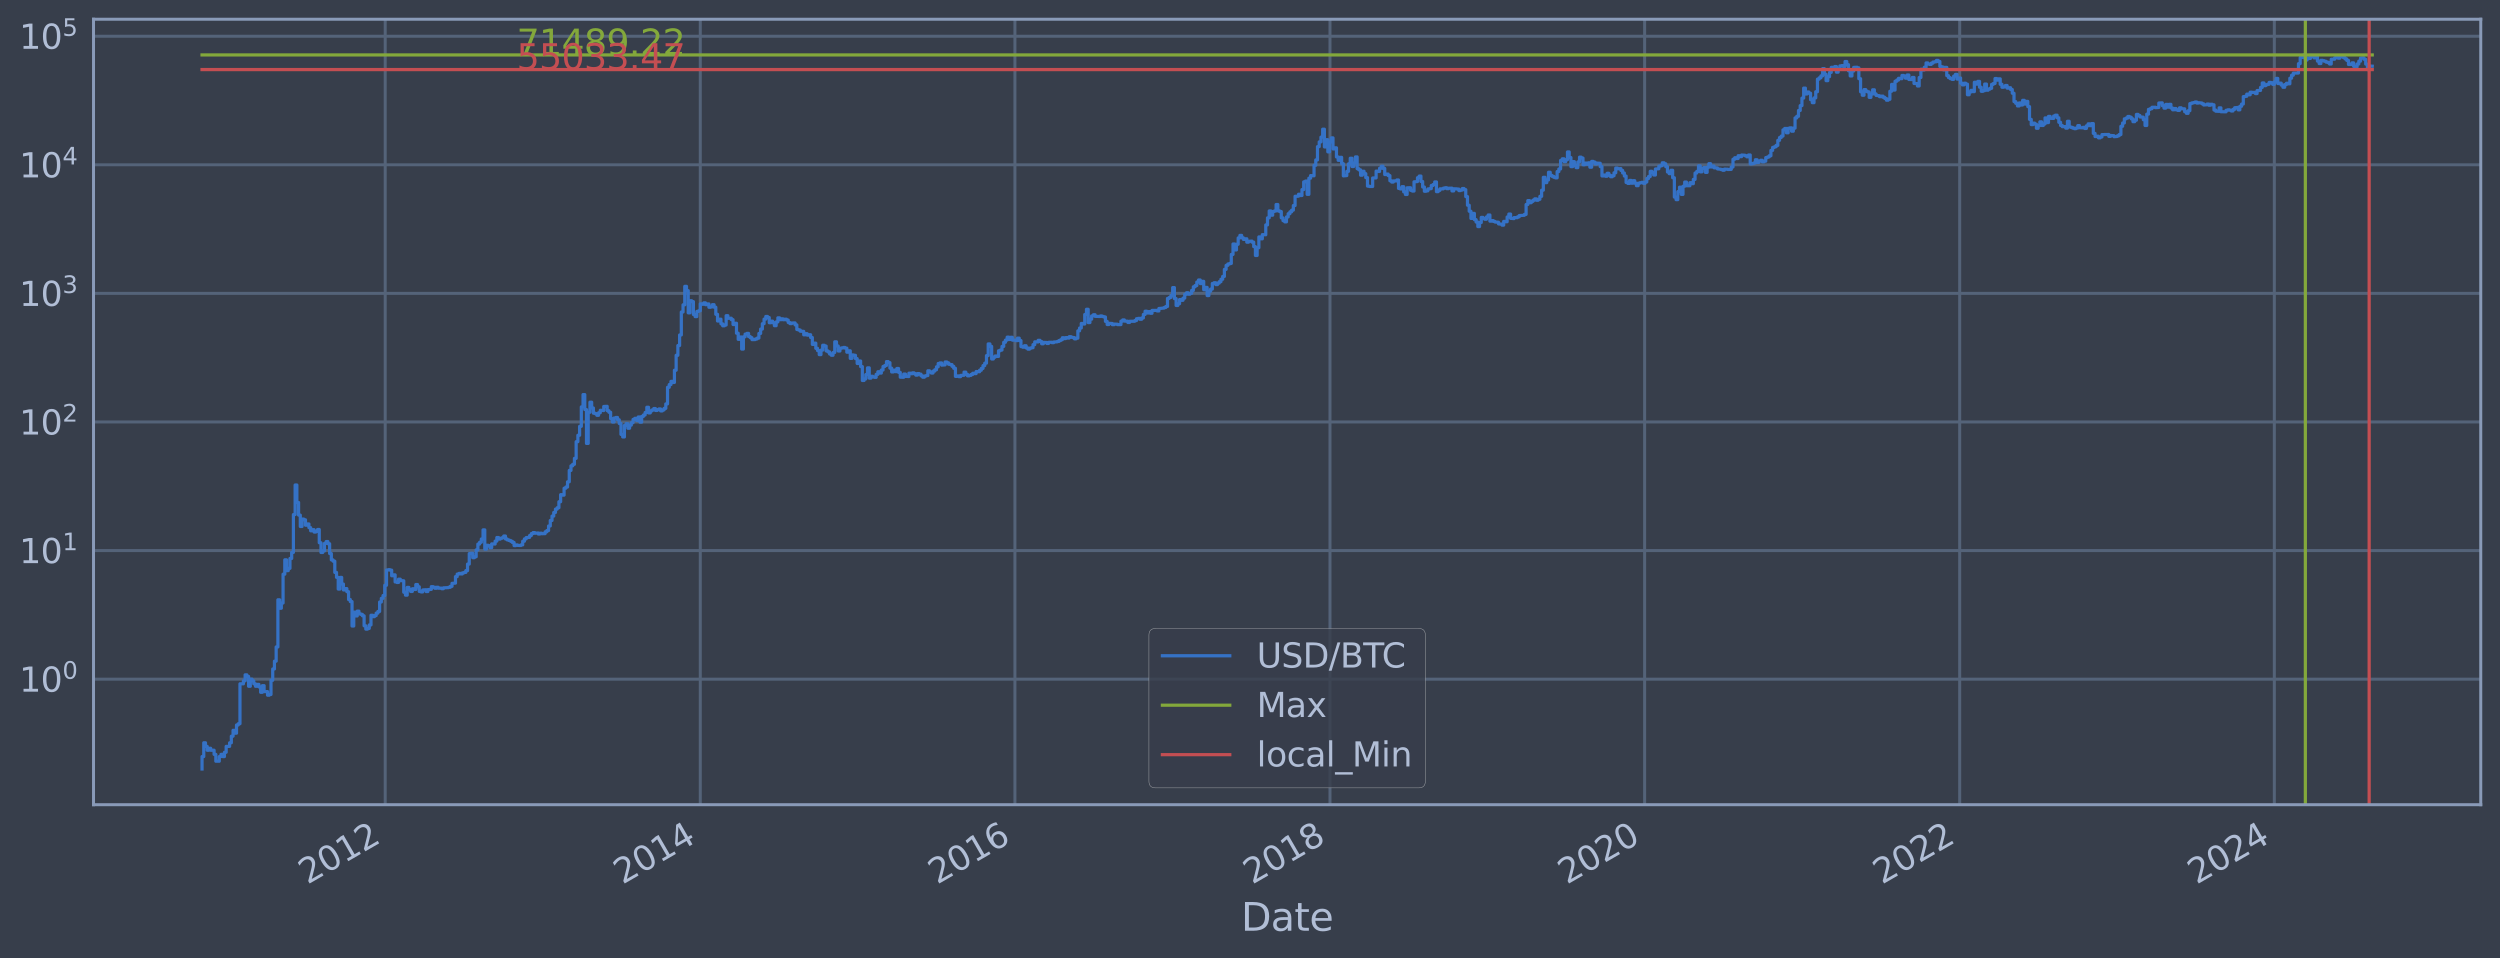<?xml version="1.0" encoding="utf-8" standalone="no"?>
<!DOCTYPE svg PUBLIC "-//W3C//DTD SVG 1.1//EN"
  "http://www.w3.org/Graphics/SVG/1.1/DTD/svg11.dtd">
<svg xmlns:xlink="http://www.w3.org/1999/xlink" width="934.976pt" height="358.291pt" viewBox="0 0 934.976 358.291" xmlns="http://www.w3.org/2000/svg" version="1.1">
 <defs>
  <style type="text/css">*{stroke-linejoin: round; stroke-linecap: butt}</style>
 </defs>
 <g id="figure_1">
  <g id="patch_1">
   <path d="M 0 358.291 
L 934.976 358.291 
L 934.976 0 
L 0 0 
z
" style="fill: #373e4b"/>
  </g>
  <g id="axes_1">
   <g id="patch_2">
    <path d="M 34.976 300.96 
L 927.776 300.96 
L 927.776 7.2 
L 34.976 7.2 
z
" style="fill: #373e4b"/>
   </g>
   <g id="matplotlib.axis_1">
    <g id="xtick_1">
     <g id="line2d_1">
      <path d="M 144.065 300.96 
L 144.065 7.2 
" clip-path="url(#p392ee133bd)" style="fill: none; stroke: #546379; stroke-width: 1.12; stroke-linecap: square"/>
     </g>
     <g id="line2d_2"/>
     <g id="text_1">
      <!-- 2012 -->
      <g style="fill: #b1bed6" transform="translate(114.984 330.885) rotate(-30) scale(0.126 -0.126)">
       <defs>
        <path id="DejaVuSans-32" d="M 1228 531 
L 3431 531 
L 3431 0 
L 469 0 
L 469 531 
Q 828 903 1448 1529 
Q 2069 2156 2228 2338 
Q 2531 2678 2651 2914 
Q 2772 3150 2772 3378 
Q 2772 3750 2511 3984 
Q 2250 4219 1831 4219 
Q 1534 4219 1204 4116 
Q 875 4013 500 3803 
L 500 4441 
Q 881 4594 1212 4672 
Q 1544 4750 1819 4750 
Q 2544 4750 2975 4387 
Q 3406 4025 3406 3419 
Q 3406 3131 3298 2873 
Q 3191 2616 2906 2266 
Q 2828 2175 2409 1742 
Q 1991 1309 1228 531 
z
" transform="scale(0.016)"/>
        <path id="DejaVuSans-30" d="M 2034 4250 
Q 1547 4250 1301 3770 
Q 1056 3291 1056 2328 
Q 1056 1369 1301 889 
Q 1547 409 2034 409 
Q 2525 409 2770 889 
Q 3016 1369 3016 2328 
Q 3016 3291 2770 3770 
Q 2525 4250 2034 4250 
z
M 2034 4750 
Q 2819 4750 3233 4129 
Q 3647 3509 3647 2328 
Q 3647 1150 3233 529 
Q 2819 -91 2034 -91 
Q 1250 -91 836 529 
Q 422 1150 422 2328 
Q 422 3509 836 4129 
Q 1250 4750 2034 4750 
z
" transform="scale(0.016)"/>
        <path id="DejaVuSans-31" d="M 794 531 
L 1825 531 
L 1825 4091 
L 703 3866 
L 703 4441 
L 1819 4666 
L 2450 4666 
L 2450 531 
L 3481 531 
L 3481 0 
L 794 0 
L 794 531 
z
" transform="scale(0.016)"/>
       </defs>
       <use xlink:href="#DejaVuSans-32"/>
       <use xlink:href="#DejaVuSans-30" x="63.623"/>
       <use xlink:href="#DejaVuSans-31" x="127.246"/>
       <use xlink:href="#DejaVuSans-32" x="190.869"/>
      </g>
     </g>
    </g>
    <g id="xtick_2">
     <g id="line2d_3">
      <path d="M 261.898 300.96 
L 261.898 7.2 
" clip-path="url(#p392ee133bd)" style="fill: none; stroke: #546379; stroke-width: 1.12; stroke-linecap: square"/>
     </g>
     <g id="line2d_4"/>
     <g id="text_2">
      <!-- 2014 -->
      <g style="fill: #b1bed6" transform="translate(232.817 330.885) rotate(-30) scale(0.126 -0.126)">
       <defs>
        <path id="DejaVuSans-34" d="M 2419 4116 
L 825 1625 
L 2419 1625 
L 2419 4116 
z
M 2253 4666 
L 3047 4666 
L 3047 1625 
L 3713 1625 
L 3713 1100 
L 3047 1100 
L 3047 0 
L 2419 0 
L 2419 1100 
L 313 1100 
L 313 1709 
L 2253 4666 
z
" transform="scale(0.016)"/>
       </defs>
       <use xlink:href="#DejaVuSans-32"/>
       <use xlink:href="#DejaVuSans-30" x="63.623"/>
       <use xlink:href="#DejaVuSans-31" x="127.246"/>
       <use xlink:href="#DejaVuSans-34" x="190.869"/>
      </g>
     </g>
    </g>
    <g id="xtick_3">
     <g id="line2d_5">
      <path d="M 379.569 300.96 
L 379.569 7.2 
" clip-path="url(#p392ee133bd)" style="fill: none; stroke: #546379; stroke-width: 1.12; stroke-linecap: square"/>
     </g>
     <g id="line2d_6"/>
     <g id="text_3">
      <!-- 2016 -->
      <g style="fill: #b1bed6" transform="translate(350.488 330.885) rotate(-30) scale(0.126 -0.126)">
       <defs>
        <path id="DejaVuSans-36" d="M 2113 2584 
Q 1688 2584 1439 2293 
Q 1191 2003 1191 1497 
Q 1191 994 1439 701 
Q 1688 409 2113 409 
Q 2538 409 2786 701 
Q 3034 994 3034 1497 
Q 3034 2003 2786 2293 
Q 2538 2584 2113 2584 
z
M 3366 4563 
L 3366 3988 
Q 3128 4100 2886 4159 
Q 2644 4219 2406 4219 
Q 1781 4219 1451 3797 
Q 1122 3375 1075 2522 
Q 1259 2794 1537 2939 
Q 1816 3084 2150 3084 
Q 2853 3084 3261 2657 
Q 3669 2231 3669 1497 
Q 3669 778 3244 343 
Q 2819 -91 2113 -91 
Q 1303 -91 875 529 
Q 447 1150 447 2328 
Q 447 3434 972 4092 
Q 1497 4750 2381 4750 
Q 2619 4750 2861 4703 
Q 3103 4656 3366 4563 
z
" transform="scale(0.016)"/>
       </defs>
       <use xlink:href="#DejaVuSans-32"/>
       <use xlink:href="#DejaVuSans-30" x="63.623"/>
       <use xlink:href="#DejaVuSans-31" x="127.246"/>
       <use xlink:href="#DejaVuSans-36" x="190.869"/>
      </g>
     </g>
    </g>
    <g id="xtick_4">
     <g id="line2d_7">
      <path d="M 497.402 300.96 
L 497.402 7.2 
" clip-path="url(#p392ee133bd)" style="fill: none; stroke: #546379; stroke-width: 1.12; stroke-linecap: square"/>
     </g>
     <g id="line2d_8"/>
     <g id="text_4">
      <!-- 2018 -->
      <g style="fill: #b1bed6" transform="translate(468.321 330.885) rotate(-30) scale(0.126 -0.126)">
       <defs>
        <path id="DejaVuSans-38" d="M 2034 2216 
Q 1584 2216 1326 1975 
Q 1069 1734 1069 1313 
Q 1069 891 1326 650 
Q 1584 409 2034 409 
Q 2484 409 2743 651 
Q 3003 894 3003 1313 
Q 3003 1734 2745 1975 
Q 2488 2216 2034 2216 
z
M 1403 2484 
Q 997 2584 770 2862 
Q 544 3141 544 3541 
Q 544 4100 942 4425 
Q 1341 4750 2034 4750 
Q 2731 4750 3128 4425 
Q 3525 4100 3525 3541 
Q 3525 3141 3298 2862 
Q 3072 2584 2669 2484 
Q 3125 2378 3379 2068 
Q 3634 1759 3634 1313 
Q 3634 634 3220 271 
Q 2806 -91 2034 -91 
Q 1263 -91 848 271 
Q 434 634 434 1313 
Q 434 1759 690 2068 
Q 947 2378 1403 2484 
z
M 1172 3481 
Q 1172 3119 1398 2916 
Q 1625 2713 2034 2713 
Q 2441 2713 2670 2916 
Q 2900 3119 2900 3481 
Q 2900 3844 2670 4047 
Q 2441 4250 2034 4250 
Q 1625 4250 1398 4047 
Q 1172 3844 1172 3481 
z
" transform="scale(0.016)"/>
       </defs>
       <use xlink:href="#DejaVuSans-32"/>
       <use xlink:href="#DejaVuSans-30" x="63.623"/>
       <use xlink:href="#DejaVuSans-31" x="127.246"/>
       <use xlink:href="#DejaVuSans-38" x="190.869"/>
      </g>
     </g>
    </g>
    <g id="xtick_5">
     <g id="line2d_9">
      <path d="M 615.073 300.96 
L 615.073 7.2 
" clip-path="url(#p392ee133bd)" style="fill: none; stroke: #546379; stroke-width: 1.12; stroke-linecap: square"/>
     </g>
     <g id="line2d_10"/>
     <g id="text_5">
      <!-- 2020 -->
      <g style="fill: #b1bed6" transform="translate(585.992 330.885) rotate(-30) scale(0.126 -0.126)">
       <use xlink:href="#DejaVuSans-32"/>
       <use xlink:href="#DejaVuSans-30" x="63.623"/>
       <use xlink:href="#DejaVuSans-32" x="127.246"/>
       <use xlink:href="#DejaVuSans-30" x="190.869"/>
      </g>
     </g>
    </g>
    <g id="xtick_6">
     <g id="line2d_11">
      <path d="M 732.906 300.96 
L 732.906 7.2 
" clip-path="url(#p392ee133bd)" style="fill: none; stroke: #546379; stroke-width: 1.12; stroke-linecap: square"/>
     </g>
     <g id="line2d_12"/>
     <g id="text_6">
      <!-- 2022 -->
      <g style="fill: #b1bed6" transform="translate(703.825 330.885) rotate(-30) scale(0.126 -0.126)">
       <use xlink:href="#DejaVuSans-32"/>
       <use xlink:href="#DejaVuSans-30" x="63.623"/>
       <use xlink:href="#DejaVuSans-32" x="127.246"/>
       <use xlink:href="#DejaVuSans-32" x="190.869"/>
      </g>
     </g>
    </g>
    <g id="xtick_7">
     <g id="line2d_13">
      <path d="M 850.578 300.96 
L 850.578 7.2 
" clip-path="url(#p392ee133bd)" style="fill: none; stroke: #546379; stroke-width: 1.12; stroke-linecap: square"/>
     </g>
     <g id="line2d_14"/>
     <g id="text_7">
      <!-- 2024 -->
      <g style="fill: #b1bed6" transform="translate(821.496 330.885) rotate(-30) scale(0.126 -0.126)">
       <use xlink:href="#DejaVuSans-32"/>
       <use xlink:href="#DejaVuSans-30" x="63.623"/>
       <use xlink:href="#DejaVuSans-32" x="127.246"/>
       <use xlink:href="#DejaVuSans-34" x="190.869"/>
      </g>
     </g>
    </g>
    <g id="text_8">
     <!-- Date -->
     <g style="fill: #b1bed6" transform="translate(464.167 348.096) scale(0.144 -0.144)">
      <defs>
       <path id="DejaVuSans-44" d="M 1259 4147 
L 1259 519 
L 2022 519 
Q 2988 519 3436 956 
Q 3884 1394 3884 2338 
Q 3884 3275 3436 3711 
Q 2988 4147 2022 4147 
L 1259 4147 
z
M 628 4666 
L 1925 4666 
Q 3281 4666 3915 4102 
Q 4550 3538 4550 2338 
Q 4550 1131 3912 565 
Q 3275 0 1925 0 
L 628 0 
L 628 4666 
z
" transform="scale(0.016)"/>
       <path id="DejaVuSans-61" d="M 2194 1759 
Q 1497 1759 1228 1600 
Q 959 1441 959 1056 
Q 959 750 1161 570 
Q 1363 391 1709 391 
Q 2188 391 2477 730 
Q 2766 1069 2766 1631 
L 2766 1759 
L 2194 1759 
z
M 3341 1997 
L 3341 0 
L 2766 0 
L 2766 531 
Q 2569 213 2275 61 
Q 1981 -91 1556 -91 
Q 1019 -91 701 211 
Q 384 513 384 1019 
Q 384 1609 779 1909 
Q 1175 2209 1959 2209 
L 2766 2209 
L 2766 2266 
Q 2766 2663 2505 2880 
Q 2244 3097 1772 3097 
Q 1472 3097 1187 3025 
Q 903 2953 641 2809 
L 641 3341 
Q 956 3463 1253 3523 
Q 1550 3584 1831 3584 
Q 2591 3584 2966 3190 
Q 3341 2797 3341 1997 
z
" transform="scale(0.016)"/>
       <path id="DejaVuSans-74" d="M 1172 4494 
L 1172 3500 
L 2356 3500 
L 2356 3053 
L 1172 3053 
L 1172 1153 
Q 1172 725 1289 603 
Q 1406 481 1766 481 
L 2356 481 
L 2356 0 
L 1766 0 
Q 1100 0 847 248 
Q 594 497 594 1153 
L 594 3053 
L 172 3053 
L 172 3500 
L 594 3500 
L 594 4494 
L 1172 4494 
z
" transform="scale(0.016)"/>
       <path id="DejaVuSans-65" d="M 3597 1894 
L 3597 1613 
L 953 1613 
Q 991 1019 1311 708 
Q 1631 397 2203 397 
Q 2534 397 2845 478 
Q 3156 559 3463 722 
L 3463 178 
Q 3153 47 2828 -22 
Q 2503 -91 2169 -91 
Q 1331 -91 842 396 
Q 353 884 353 1716 
Q 353 2575 817 3079 
Q 1281 3584 2069 3584 
Q 2775 3584 3186 3129 
Q 3597 2675 3597 1894 
z
M 3022 2063 
Q 3016 2534 2758 2815 
Q 2500 3097 2075 3097 
Q 1594 3097 1305 2825 
Q 1016 2553 972 2059 
L 3022 2063 
z
" transform="scale(0.016)"/>
      </defs>
      <use xlink:href="#DejaVuSans-44"/>
      <use xlink:href="#DejaVuSans-61" x="77.002"/>
      <use xlink:href="#DejaVuSans-74" x="138.281"/>
      <use xlink:href="#DejaVuSans-65" x="177.49"/>
     </g>
    </g>
   </g>
   <g id="matplotlib.axis_2">
    <g id="ytick_1">
     <g id="line2d_15">
      <path d="M 34.976 253.994 
L 927.776 253.994 
" clip-path="url(#p392ee133bd)" style="fill: none; stroke: #546379; stroke-width: 1.12; stroke-linecap: square"/>
     </g>
     <g id="line2d_16"/>
     <g id="text_9">
      <!-- $\mathdefault{10^{0}}$ -->
      <g style="fill: #b1bed6" transform="translate(7.2 258.781) scale(0.126 -0.126)">
       <use xlink:href="#DejaVuSans-31" transform="translate(0 0.766)"/>
       <use xlink:href="#DejaVuSans-30" transform="translate(63.623 0.766)"/>
       <use xlink:href="#DejaVuSans-30" transform="translate(128.203 39.047) scale(0.7)"/>
      </g>
     </g>
    </g>
    <g id="ytick_2">
     <g id="line2d_17">
      <path d="M 34.976 205.904 
L 927.776 205.904 
" clip-path="url(#p392ee133bd)" style="fill: none; stroke: #546379; stroke-width: 1.12; stroke-linecap: square"/>
     </g>
     <g id="line2d_18"/>
     <g id="text_10">
      <!-- $\mathdefault{10^{1}}$ -->
      <g style="fill: #b1bed6" transform="translate(7.2 210.691) scale(0.126 -0.126)">
       <use xlink:href="#DejaVuSans-31" transform="translate(0 0.684)"/>
       <use xlink:href="#DejaVuSans-30" transform="translate(63.623 0.684)"/>
       <use xlink:href="#DejaVuSans-31" transform="translate(128.203 38.966) scale(0.7)"/>
      </g>
     </g>
    </g>
    <g id="ytick_3">
     <g id="line2d_19">
      <path d="M 34.976 157.813 
L 927.776 157.813 
" clip-path="url(#p392ee133bd)" style="fill: none; stroke: #546379; stroke-width: 1.12; stroke-linecap: square"/>
     </g>
     <g id="line2d_20"/>
     <g id="text_11">
      <!-- $\mathdefault{10^{2}}$ -->
      <g style="fill: #b1bed6" transform="translate(7.2 162.601) scale(0.126 -0.126)">
       <use xlink:href="#DejaVuSans-31" transform="translate(0 0.766)"/>
       <use xlink:href="#DejaVuSans-30" transform="translate(63.623 0.766)"/>
       <use xlink:href="#DejaVuSans-32" transform="translate(128.203 39.047) scale(0.7)"/>
      </g>
     </g>
    </g>
    <g id="ytick_4">
     <g id="line2d_21">
      <path d="M 34.976 109.723 
L 927.776 109.723 
" clip-path="url(#p392ee133bd)" style="fill: none; stroke: #546379; stroke-width: 1.12; stroke-linecap: square"/>
     </g>
     <g id="line2d_22"/>
     <g id="text_12">
      <!-- $\mathdefault{10^{3}}$ -->
      <g style="fill: #b1bed6" transform="translate(7.2 114.51) scale(0.126 -0.126)">
       <defs>
        <path id="DejaVuSans-33" d="M 2597 2516 
Q 3050 2419 3304 2112 
Q 3559 1806 3559 1356 
Q 3559 666 3084 287 
Q 2609 -91 1734 -91 
Q 1441 -91 1130 -33 
Q 819 25 488 141 
L 488 750 
Q 750 597 1062 519 
Q 1375 441 1716 441 
Q 2309 441 2620 675 
Q 2931 909 2931 1356 
Q 2931 1769 2642 2001 
Q 2353 2234 1838 2234 
L 1294 2234 
L 1294 2753 
L 1863 2753 
Q 2328 2753 2575 2939 
Q 2822 3125 2822 3475 
Q 2822 3834 2567 4026 
Q 2313 4219 1838 4219 
Q 1578 4219 1281 4162 
Q 984 4106 628 3988 
L 628 4550 
Q 988 4650 1302 4700 
Q 1616 4750 1894 4750 
Q 2613 4750 3031 4423 
Q 3450 4097 3450 3541 
Q 3450 3153 3228 2886 
Q 3006 2619 2597 2516 
z
" transform="scale(0.016)"/>
       </defs>
       <use xlink:href="#DejaVuSans-31" transform="translate(0 0.766)"/>
       <use xlink:href="#DejaVuSans-30" transform="translate(63.623 0.766)"/>
       <use xlink:href="#DejaVuSans-33" transform="translate(128.203 39.047) scale(0.7)"/>
      </g>
     </g>
    </g>
    <g id="ytick_5">
     <g id="line2d_23">
      <path d="M 34.976 61.633 
L 927.776 61.633 
" clip-path="url(#p392ee133bd)" style="fill: none; stroke: #546379; stroke-width: 1.12; stroke-linecap: square"/>
     </g>
     <g id="line2d_24"/>
     <g id="text_13">
      <!-- $\mathdefault{10^{4}}$ -->
      <g style="fill: #b1bed6" transform="translate(7.2 66.42) scale(0.126 -0.126)">
       <use xlink:href="#DejaVuSans-31" transform="translate(0 0.684)"/>
       <use xlink:href="#DejaVuSans-30" transform="translate(63.623 0.684)"/>
       <use xlink:href="#DejaVuSans-34" transform="translate(128.203 38.966) scale(0.7)"/>
      </g>
     </g>
    </g>
    <g id="ytick_6">
     <g id="line2d_25">
      <path d="M 34.976 13.543 
L 927.776 13.543 
" clip-path="url(#p392ee133bd)" style="fill: none; stroke: #546379; stroke-width: 1.12; stroke-linecap: square"/>
     </g>
     <g id="line2d_26"/>
     <g id="text_14">
      <!-- $\mathdefault{10^{5}}$ -->
      <g style="fill: #b1bed6" transform="translate(7.2 18.33) scale(0.126 -0.126)">
       <defs>
        <path id="DejaVuSans-35" d="M 691 4666 
L 3169 4666 
L 3169 4134 
L 1269 4134 
L 1269 2991 
Q 1406 3038 1543 3061 
Q 1681 3084 1819 3084 
Q 2600 3084 3056 2656 
Q 3513 2228 3513 1497 
Q 3513 744 3044 326 
Q 2575 -91 1722 -91 
Q 1428 -91 1123 -41 
Q 819 9 494 109 
L 494 744 
Q 775 591 1075 516 
Q 1375 441 1709 441 
Q 2250 441 2565 725 
Q 2881 1009 2881 1497 
Q 2881 1984 2565 2268 
Q 2250 2553 1709 2553 
Q 1456 2553 1204 2497 
Q 953 2441 691 2322 
L 691 4666 
z
" transform="scale(0.016)"/>
       </defs>
       <use xlink:href="#DejaVuSans-31" transform="translate(0 0.684)"/>
       <use xlink:href="#DejaVuSans-30" transform="translate(63.623 0.684)"/>
       <use xlink:href="#DejaVuSans-35" transform="translate(128.203 38.966) scale(0.7)"/>
      </g>
     </g>
    </g>
    <g id="ytick_7">
     <g id="line2d_27"/>
    </g>
    <g id="ytick_8">
     <g id="line2d_28"/>
    </g>
    <g id="ytick_9">
     <g id="line2d_29"/>
    </g>
    <g id="ytick_10">
     <g id="line2d_30"/>
    </g>
    <g id="ytick_11">
     <g id="line2d_31"/>
    </g>
    <g id="ytick_12">
     <g id="line2d_32"/>
    </g>
    <g id="ytick_13">
     <g id="line2d_33"/>
    </g>
    <g id="ytick_14">
     <g id="line2d_34"/>
    </g>
    <g id="ytick_15">
     <g id="line2d_35"/>
    </g>
    <g id="ytick_16">
     <g id="line2d_36"/>
    </g>
    <g id="ytick_17">
     <g id="line2d_37"/>
    </g>
    <g id="ytick_18">
     <g id="line2d_38"/>
    </g>
    <g id="ytick_19">
     <g id="line2d_39"/>
    </g>
    <g id="ytick_20">
     <g id="line2d_40"/>
    </g>
    <g id="ytick_21">
     <g id="line2d_41"/>
    </g>
    <g id="ytick_22">
     <g id="line2d_42"/>
    </g>
    <g id="ytick_23">
     <g id="line2d_43"/>
    </g>
    <g id="ytick_24">
     <g id="line2d_44"/>
    </g>
    <g id="ytick_25">
     <g id="line2d_45"/>
    </g>
    <g id="ytick_26">
     <g id="line2d_46"/>
    </g>
    <g id="ytick_27">
     <g id="line2d_47"/>
    </g>
    <g id="ytick_28">
     <g id="line2d_48"/>
    </g>
    <g id="ytick_29">
     <g id="line2d_49"/>
    </g>
    <g id="ytick_30">
     <g id="line2d_50"/>
    </g>
    <g id="ytick_31">
     <g id="line2d_51"/>
    </g>
    <g id="ytick_32">
     <g id="line2d_52"/>
    </g>
    <g id="ytick_33">
     <g id="line2d_53"/>
    </g>
    <g id="ytick_34">
     <g id="line2d_54"/>
    </g>
    <g id="ytick_35">
     <g id="line2d_55"/>
    </g>
    <g id="ytick_36">
     <g id="line2d_56"/>
    </g>
    <g id="ytick_37">
     <g id="line2d_57"/>
    </g>
    <g id="ytick_38">
     <g id="line2d_58"/>
    </g>
    <g id="ytick_39">
     <g id="line2d_59"/>
    </g>
    <g id="ytick_40">
     <g id="line2d_60"/>
    </g>
    <g id="ytick_41">
     <g id="line2d_61"/>
    </g>
    <g id="ytick_42">
     <g id="line2d_62"/>
    </g>
    <g id="ytick_43">
     <g id="line2d_63"/>
    </g>
    <g id="ytick_44">
     <g id="line2d_64"/>
    </g>
    <g id="ytick_45">
     <g id="line2d_65"/>
    </g>
    <g id="ytick_46">
     <g id="line2d_66"/>
    </g>
    <g id="ytick_47">
     <g id="line2d_67"/>
    </g>
    <g id="ytick_48">
     <g id="line2d_68"/>
    </g>
    <g id="ytick_49">
     <g id="line2d_69"/>
    </g>
    <g id="ytick_50">
     <g id="line2d_70"/>
    </g>
    <g id="ytick_51">
     <g id="line2d_71"/>
    </g>
    <g id="ytick_52">
     <g id="line2d_72"/>
    </g>
    <g id="ytick_53">
     <g id="line2d_73"/>
    </g>
    <g id="ytick_54">
     <g id="line2d_74"/>
    </g>
   </g>
   <g id="line2d_75">
    <path d="M 75.558 287.607 
L 75.558 282.947 
L 76.203 282.947 
L 76.203 277.791 
L 76.847 277.791 
L 76.847 279.139 
L 77.492 279.139 
L 77.492 280.58 
L 78.137 280.58 
L 78.137 279.847 
L 78.782 279.847 
L 78.782 280.58 
L 80.071 280.58 
L 80.071 282.128 
L 80.716 282.128 
L 80.716 284.688 
L 82.006 284.688 
L 82.006 282.947 
L 82.65 282.947 
L 82.65 282.128 
L 83.295 282.128 
L 83.295 282.947 
L 83.94 282.947 
L 83.94 281.34 
L 84.585 281.34 
L 84.585 279.139 
L 85.874 279.139 
L 85.874 277.791 
L 86.519 277.791 
L 86.519 275.331 
L 87.164 275.331 
L 87.164 273.131 
L 87.809 273.131 
L 87.809 274.202 
L 88.453 274.202 
L 88.453 271.14 
L 89.098 271.14 
L 89.098 270.671 
L 89.743 270.671 
L 89.743 255.735 
L 91.032 255.735 
L 91.032 254.63 
L 91.677 254.63 
L 91.677 252.386 
L 92.322 252.386 
L 92.322 252.975 
L 92.967 252.975 
L 92.967 256.664 
L 93.612 256.664 
L 93.612 253.994 
L 94.256 253.994 
L 94.256 254.63 
L 94.901 254.63 
L 94.901 255.735 
L 95.546 255.735 
L 95.546 256.664 
L 96.191 256.664 
L 96.191 255.963 
L 96.835 255.963 
L 96.835 256.902 
L 97.48 256.902 
L 97.48 258.917 
L 98.125 258.917 
L 98.125 256.428 
L 98.77 256.428 
L 98.77 258.654 
L 100.059 258.654 
L 100.059 260.002 
L 100.704 260.002 
L 100.704 259.725 
L 101.349 259.725 
L 101.349 254.416 
L 101.994 254.416 
L 101.994 250.186 
L 102.638 250.186 
L 102.638 247.267 
L 103.283 247.267 
L 103.283 241.951 
L 103.928 241.951 
L 103.928 224.322 
L 104.573 224.322 
L 104.573 227.474 
L 105.217 227.474 
L 105.217 225.516 
L 105.862 225.516 
L 105.862 214.741 
L 106.507 214.741 
L 106.507 209.372 
L 107.152 209.372 
L 107.152 213.413 
L 107.797 213.413 
L 107.797 212.562 
L 108.441 212.562 
L 108.441 208.86 
L 109.086 208.86 
L 109.086 206.604 
L 109.731 206.604 
L 109.731 192.443 
L 110.376 192.443 
L 110.376 181.39 
L 111.02 181.39 
L 111.02 187.917 
L 111.665 187.917 
L 111.665 192.642 
L 112.31 192.642 
L 112.31 196.899 
L 112.955 196.899 
L 112.955 194.121 
L 113.6 194.121 
L 113.6 194.396 
L 114.244 194.396 
L 114.244 196.43 
L 114.889 196.43 
L 114.889 195.957 
L 115.534 195.957 
L 115.534 197.338 
L 116.179 197.338 
L 116.179 198.507 
L 116.823 198.507 
L 116.823 198.086 
L 117.468 198.086 
L 117.468 198.981 
L 118.113 198.981 
L 118.113 198.728 
L 118.758 198.728 
L 118.758 198.028 
L 119.403 198.028 
L 119.403 202.985 
L 120.047 202.985 
L 120.047 206.626 
L 120.692 206.626 
L 120.692 206.05 
L 121.337 206.05 
L 121.337 203.24 
L 121.982 203.24 
L 121.982 202.535 
L 122.626 202.535 
L 122.626 203.351 
L 123.271 203.351 
L 123.271 207.019 
L 123.916 207.019 
L 123.916 209.396 
L 124.561 209.396 
L 124.561 209.871 
L 125.206 209.871 
L 125.206 214.081 
L 125.85 214.081 
L 125.85 215.921 
L 126.495 215.921 
L 126.495 220.297 
L 127.14 220.297 
L 127.14 215.955 
L 127.785 215.955 
L 127.785 218.428 
L 128.429 218.428 
L 128.429 220.632 
L 129.074 220.632 
L 129.074 220.131 
L 129.719 220.131 
L 129.719 221.276 
L 130.364 221.276 
L 130.364 224.221 
L 131.008 224.221 
L 131.008 224.988 
L 131.653 224.988 
L 131.653 234.118 
L 132.298 234.118 
L 132.298 228.932 
L 132.943 228.932 
L 132.943 230.364 
L 133.588 230.364 
L 133.588 228.558 
L 134.232 228.558 
L 134.232 229.571 
L 134.877 229.571 
L 134.877 229.766 
L 135.522 229.766 
L 135.522 230.297 
L 136.167 230.297 
L 136.167 234.038 
L 136.811 234.038 
L 136.811 235.279 
L 137.456 235.279 
L 137.456 235.024 
L 138.101 235.024 
L 138.101 233.719 
L 138.746 233.719 
L 138.746 230.096 
L 139.391 230.096 
L 139.391 230.635 
L 140.035 230.635 
L 140.035 230.23 
L 140.68 230.23 
L 140.68 229.313 
L 141.325 229.313 
L 141.325 228.682 
L 141.97 228.682 
L 141.97 225.145 
L 142.614 225.145 
L 142.614 223.774 
L 143.259 223.774 
L 143.259 222.72 
L 143.904 222.72 
L 143.904 218.889 
L 144.549 218.889 
L 144.549 213.175 
L 145.194 213.175 
L 145.194 213.057 
L 145.838 213.057 
L 145.838 213.234 
L 146.483 213.234 
L 146.483 215.323 
L 147.128 215.323 
L 147.128 214.997 
L 147.773 214.997 
L 147.773 217.644 
L 148.417 217.644 
L 148.417 217.828 
L 149.062 217.828 
L 149.062 216.607 
L 149.707 216.607 
L 149.707 217.137 
L 150.997 217.208 
L 150.997 221.495 
L 151.641 221.495 
L 151.641 222.581 
L 152.286 222.581 
L 152.286 219.682 
L 152.931 219.682 
L 152.931 220.464 
L 153.576 220.464 
L 153.576 221.189 
L 154.22 221.189 
L 154.22 220.172 
L 154.865 220.172 
L 154.865 220.464 
L 155.51 220.464 
L 155.51 218.619 
L 156.155 218.619 
L 156.155 219.441 
L 156.799 219.441 
L 156.799 221.189 
L 157.444 221.189 
L 157.444 221.364 
L 158.089 221.364 
L 158.089 220.632 
L 159.379 220.548 
L 159.379 221.233 
L 160.023 221.233 
L 160.023 220.506 
L 161.313 220.422 
L 161.313 219.401 
L 161.958 219.401 
L 161.958 219.601 
L 162.602 219.601 
L 162.602 220.008 
L 163.247 220.008 
L 163.247 219.642 
L 163.892 219.642 
L 163.892 219.967 
L 165.182 219.967 
L 165.182 220.172 
L 165.826 220.172 
L 165.826 219.844 
L 167.761 219.763 
L 167.761 219.642 
L 168.405 219.642 
L 168.405 219.282 
L 169.05 219.282 
L 169.05 218.163 
L 170.34 218.088 
L 170.34 215.653 
L 170.985 215.653 
L 170.985 214.709 
L 171.629 214.709 
L 171.629 214.456 
L 172.274 214.456 
L 172.274 214.645 
L 172.919 214.645 
L 172.919 214.237 
L 173.564 214.237 
L 173.564 214.081 
L 174.208 214.081 
L 174.208 213.413 
L 174.853 213.413 
L 174.853 210.959 
L 175.498 210.959 
L 175.498 207.041 
L 176.143 207.041 
L 176.143 206.909 
L 176.788 206.909 
L 176.788 208.573 
L 177.432 208.573 
L 177.432 208.22 
L 178.077 208.22 
L 178.077 205.654 
L 178.722 205.654 
L 178.722 203.481 
L 179.367 203.481 
L 179.367 202.804 
L 180.011 202.804 
L 180.011 201.58 
L 180.656 201.58 
L 180.656 198.172 
L 181.301 198.172 
L 181.301 205.368 
L 181.946 205.368 
L 181.946 203.932 
L 182.59 203.932 
L 182.59 204.085 
L 183.235 204.085 
L 183.235 204.845 
L 183.88 204.845 
L 183.88 203.407 
L 185.17 203.462 
L 185.17 202.376 
L 185.814 202.376 
L 185.814 201.027 
L 186.459 201.027 
L 186.459 201.614 
L 187.104 201.614 
L 187.104 201.31 
L 187.749 201.31 
L 187.749 201.11 
L 188.393 201.11 
L 188.393 200.472 
L 189.038 200.472 
L 189.038 201.58 
L 189.683 201.58 
L 189.683 201.922 
L 190.328 201.922 
L 190.328 202.131 
L 190.973 202.131 
L 190.973 202.447 
L 191.617 202.447 
L 191.617 202.876 
L 192.262 202.876 
L 192.262 204.046 
L 192.907 204.046 
L 192.907 203.799 
L 193.552 203.799 
L 193.552 203.97 
L 194.841 204.008 
L 194.841 203.781 
L 195.486 203.781 
L 195.486 202.411 
L 196.131 202.411 
L 196.131 201.546 
L 196.776 201.546 
L 196.776 201.044 
L 198.065 200.978 
L 198.065 200.28 
L 198.71 200.28 
L 198.71 199.559 
L 199.355 199.559 
L 199.355 199.177 
L 199.999 199.177 
L 199.999 199.436 
L 201.289 199.329 
L 201.289 199.713 
L 201.934 199.713 
L 201.934 199.405 
L 202.579 199.405 
L 202.579 199.605 
L 203.868 199.574 
L 203.868 198.891 
L 204.513 198.891 
L 204.513 198.419 
L 205.158 198.419 
L 205.158 196.71 
L 205.802 196.71 
L 205.802 194.662 
L 206.447 194.662 
L 206.447 193.01 
L 207.092 193.01 
L 207.092 191.658 
L 207.737 191.658 
L 207.737 190.408 
L 208.381 190.408 
L 208.381 189.887 
L 209.026 189.887 
L 209.026 187.645 
L 209.671 187.645 
L 209.671 185.005 
L 210.316 185.005 
L 210.316 185.175 
L 210.961 185.175 
L 210.961 182.6 
L 211.605 182.6 
L 211.605 182.14 
L 212.25 182.14 
L 212.25 180.192 
L 212.895 180.192 
L 212.895 175.931 
L 213.54 175.931 
L 213.54 174.214 
L 214.184 174.214 
L 214.184 173.645 
L 214.829 173.645 
L 214.829 171.423 
L 215.474 171.423 
L 215.474 165.188 
L 216.119 165.188 
L 216.119 162.792 
L 216.764 162.792 
L 216.764 159.442 
L 217.408 159.442 
L 217.408 152.174 
L 218.053 152.174 
L 218.053 147.571 
L 218.698 147.571 
L 218.698 153.17 
L 219.343 153.17 
L 219.343 165.837 
L 219.987 165.837 
L 219.987 154.194 
L 220.632 154.194 
L 220.632 150.417 
L 221.277 150.417 
L 221.277 152.576 
L 221.922 152.576 
L 221.922 154.534 
L 222.567 154.534 
L 222.567 154.717 
L 223.211 154.717 
L 223.211 155.318 
L 223.856 155.318 
L 223.856 154.358 
L 224.501 154.358 
L 224.501 153.436 
L 225.79 153.541 
L 225.79 152.017 
L 227.08 151.968 
L 227.08 153.589 
L 227.725 153.589 
L 227.725 154.186 
L 228.37 154.186 
L 228.37 156.577 
L 229.014 156.577 
L 229.014 157.818 
L 229.659 157.818 
L 229.659 156.324 
L 230.304 156.324 
L 230.304 156.139 
L 230.949 156.139 
L 230.949 156.994 
L 231.593 156.994 
L 231.593 158.396 
L 232.238 158.396 
L 232.238 162.463 
L 232.883 162.463 
L 232.883 163.411 
L 233.528 163.411 
L 233.528 159.108 
L 234.173 159.108 
L 234.173 158.439 
L 234.817 158.439 
L 234.817 160.156 
L 235.462 160.156 
L 235.462 158.993 
L 236.107 158.993 
L 236.107 158.087 
L 236.752 158.087 
L 236.752 156.87 
L 237.396 156.87 
L 237.396 156.455 
L 238.041 156.455 
L 238.041 157.237 
L 238.686 157.237 
L 238.686 155.947 
L 239.331 155.947 
L 239.331 157.874 
L 239.975 157.874 
L 239.975 155.741 
L 240.62 155.741 
L 240.62 155.209 
L 241.265 155.209 
L 241.265 154.268 
L 241.91 154.268 
L 241.91 152.319 
L 242.555 152.319 
L 242.555 154.426 
L 243.199 154.426 
L 243.199 153.657 
L 243.844 153.657 
L 243.844 153.312 
L 244.489 153.312 
L 244.489 152.802 
L 245.134 152.802 
L 245.134 153.502 
L 245.778 153.502 
L 245.778 153.212 
L 246.423 153.212 
L 246.423 152.945 
L 247.068 152.945 
L 247.068 153.671 
L 247.713 153.671 
L 247.713 153.301 
L 248.358 153.301 
L 248.358 152.725 
L 249.002 152.725 
L 249.002 151.058 
L 249.647 151.058 
L 249.647 144.839 
L 250.292 144.839 
L 250.292 143.83 
L 250.937 143.83 
L 250.937 142.629 
L 251.581 142.629 
L 251.581 143.026 
L 252.226 143.026 
L 252.226 138.461 
L 252.871 138.461 
L 252.871 132.878 
L 253.516 132.878 
L 253.516 129.229 
L 254.161 129.229 
L 254.161 125.271 
L 254.805 125.271 
L 254.805 116.678 
L 255.45 116.678 
L 255.45 114.007 
L 256.095 114.007 
L 256.095 107.098 
L 256.74 107.098 
L 256.74 108.7 
L 257.384 108.7 
L 257.384 116.997 
L 258.029 116.997 
L 258.029 112.467 
L 258.674 112.467 
L 258.674 112.801 
L 259.319 112.801 
L 259.319 117.616 
L 259.964 117.616 
L 259.964 118.402 
L 260.608 118.402 
L 260.608 116.469 
L 261.253 116.469 
L 261.253 116.239 
L 261.898 116.239 
L 261.898 113.647 
L 262.543 113.647 
L 262.543 113.784 
L 263.187 113.784 
L 263.187 113.265 
L 263.832 113.265 
L 263.832 113.941 
L 264.477 113.941 
L 264.477 113.67 
L 265.122 113.67 
L 265.122 114.912 
L 265.766 114.912 
L 265.766 114.763 
L 266.411 114.763 
L 266.411 113.943 
L 267.056 113.943 
L 267.056 114.886 
L 267.701 114.886 
L 267.701 117.553 
L 268.346 117.553 
L 268.346 120.047 
L 268.99 120.047 
L 268.99 119.374 
L 269.635 119.374 
L 269.635 121.118 
L 270.28 121.118 
L 270.28 121.851 
L 270.925 121.851 
L 270.925 121.556 
L 271.569 121.556 
L 271.569 118.066 
L 272.214 118.066 
L 272.214 119.047 
L 273.504 119.011 
L 273.504 119.549 
L 274.149 119.549 
L 274.149 121.358 
L 274.793 121.358 
L 274.793 120.893 
L 275.438 120.893 
L 275.438 124.622 
L 276.083 124.622 
L 276.083 126.912 
L 276.728 126.912 
L 276.728 126.032 
L 277.372 126.032 
L 277.372 130.545 
L 278.017 130.545 
L 278.017 125.958 
L 278.662 125.958 
L 278.662 124.961 
L 279.307 124.961 
L 279.307 124.685 
L 279.952 124.685 
L 279.952 125.874 
L 280.596 125.874 
L 280.596 126.306 
L 281.241 126.306 
L 281.241 127.025 
L 282.531 126.984 
L 282.531 126.754 
L 283.175 126.754 
L 283.175 126.441 
L 283.82 126.441 
L 283.82 124.702 
L 284.465 124.702 
L 284.465 123.066 
L 285.11 123.066 
L 285.11 121.064 
L 285.755 121.064 
L 285.755 119.35 
L 286.399 119.35 
L 286.399 118.355 
L 287.044 118.355 
L 287.044 118.759 
L 287.689 118.759 
L 287.689 120.688 
L 288.334 120.688 
L 288.334 120.115 
L 288.978 120.115 
L 288.978 120.709 
L 289.623 120.709 
L 289.623 121.805 
L 290.268 121.805 
L 290.268 120.392 
L 290.913 120.392 
L 290.913 118.87 
L 291.557 118.87 
L 291.557 119.561 
L 292.202 119.561 
L 292.202 119.241 
L 292.847 119.241 
L 292.847 119.571 
L 293.492 119.571 
L 293.492 119.373 
L 294.137 119.373 
L 294.137 119.693 
L 294.781 119.693 
L 294.781 120.613 
L 295.426 120.613 
L 295.426 121.027 
L 296.071 121.027 
L 296.071 120.796 
L 297.36 120.779 
L 297.36 121.5 
L 298.005 121.5 
L 298.005 123.226 
L 298.65 123.226 
L 298.65 123.428 
L 299.295 123.428 
L 299.295 123.867 
L 300.584 123.926 
L 300.584 125.212 
L 301.229 125.212 
L 301.229 124.797 
L 301.874 124.797 
L 301.874 125.344 
L 302.519 125.344 
L 302.519 125.187 
L 303.163 125.187 
L 303.163 126.22 
L 303.808 126.22 
L 303.808 128.8 
L 304.453 128.8 
L 304.453 128.335 
L 305.098 128.335 
L 305.098 130.271 
L 305.743 130.271 
L 305.743 131.125 
L 306.387 131.125 
L 306.387 132.623 
L 307.032 132.623 
L 307.032 130.948 
L 307.677 130.948 
L 307.677 129.132 
L 308.322 129.132 
L 308.322 129.419 
L 308.966 129.419 
L 308.966 131.224 
L 309.611 131.224 
L 309.611 131.596 
L 310.256 131.596 
L 310.256 132.391 
L 310.901 132.391 
L 310.901 132.864 
L 311.546 132.864 
L 311.546 131.833 
L 312.19 131.833 
L 312.19 127.832 
L 312.835 127.832 
L 312.835 129.396 
L 313.48 129.396 
L 313.48 131.267 
L 314.125 131.267 
L 314.125 130.232 
L 314.769 130.232 
L 314.769 130.098 
L 315.414 130.098 
L 315.414 129.953 
L 316.059 129.953 
L 316.059 130.205 
L 316.704 130.205 
L 316.704 131.722 
L 317.348 131.722 
L 317.348 131.189 
L 317.993 131.189 
L 317.993 134.032 
L 318.638 134.032 
L 318.638 132.753 
L 319.283 132.753 
L 319.283 132.882 
L 319.928 132.882 
L 319.928 134.117 
L 320.572 134.117 
L 320.572 135.933 
L 321.217 135.933 
L 321.217 135.009 
L 321.862 135.009 
L 321.862 137.094 
L 322.507 137.094 
L 322.507 142.297 
L 323.151 142.297 
L 323.151 141.729 
L 323.796 141.729 
L 323.796 140.084 
L 324.441 140.084 
L 324.441 137.577 
L 325.086 137.577 
L 325.086 141.418 
L 325.731 141.418 
L 325.731 140.719 
L 326.375 140.719 
L 326.375 140.977 
L 327.02 140.977 
L 327.02 141.126 
L 327.665 141.126 
L 327.665 140.013 
L 328.31 140.013 
L 328.31 139.032 
L 328.954 139.032 
L 328.954 139.534 
L 329.599 139.534 
L 329.599 138.386 
L 330.244 138.386 
L 330.244 137.065 
L 330.889 137.065 
L 330.889 136.686 
L 331.534 136.686 
L 331.534 135.227 
L 332.178 135.227 
L 332.178 135.629 
L 332.823 135.629 
L 332.823 137.689 
L 333.468 137.689 
L 333.468 139.098 
L 334.113 139.098 
L 334.113 138.431 
L 334.757 138.431 
L 334.757 138.972 
L 335.402 138.972 
L 335.402 137.816 
L 336.047 137.816 
L 336.047 139.27 
L 336.692 139.27 
L 336.692 141.063 
L 337.981 141.097 
L 337.981 139.893 
L 338.626 139.893 
L 338.626 140.758 
L 339.916 140.82 
L 339.916 139.575 
L 340.56 139.575 
L 340.56 139.778 
L 341.205 139.778 
L 341.205 139.447 
L 341.85 139.447 
L 341.85 139.759 
L 342.495 139.759 
L 342.495 140.291 
L 343.139 140.291 
L 343.139 139.725 
L 343.784 139.725 
L 343.784 139.941 
L 344.429 139.941 
L 344.429 140.569 
L 345.074 140.569 
L 345.074 141.075 
L 345.719 141.075 
L 345.719 140.632 
L 346.363 140.632 
L 346.363 140.454 
L 347.008 140.454 
L 347.008 138.678 
L 347.653 138.678 
L 347.653 139.12 
L 348.298 139.12 
L 348.298 139.512 
L 348.942 139.512 
L 348.942 138.796 
L 349.587 138.796 
L 349.587 138.289 
L 350.232 138.289 
L 350.232 137.183 
L 350.877 137.183 
L 350.877 135.946 
L 351.522 135.946 
L 351.522 135.727 
L 352.166 135.727 
L 352.166 136.554 
L 353.456 136.462 
L 353.456 135.375 
L 354.101 135.375 
L 354.101 135.689 
L 354.745 135.689 
L 354.745 136.226 
L 355.39 136.226 
L 355.39 136.36 
L 356.035 136.36 
L 356.035 136.993 
L 356.68 136.993 
L 356.68 137.743 
L 357.325 137.743 
L 357.325 140.761 
L 357.969 140.761 
L 357.969 140.588 
L 358.614 140.588 
L 358.614 140.867 
L 359.259 140.867 
L 359.259 140.395 
L 360.548 140.352 
L 360.548 139.166 
L 361.193 139.166 
L 361.193 139.993 
L 361.838 139.993 
L 361.838 140.57 
L 362.483 140.57 
L 362.483 140.403 
L 363.128 140.403 
L 363.128 140.058 
L 363.772 140.058 
L 363.772 139.604 
L 364.417 139.604 
L 364.417 139.724 
L 365.062 139.724 
L 365.062 138.946 
L 366.351 139.037 
L 366.351 138.471 
L 366.996 138.471 
L 366.996 137.774 
L 367.641 137.774 
L 367.641 136.735 
L 368.286 136.735 
L 368.286 135.816 
L 368.931 135.816 
L 368.931 132.994 
L 369.575 132.994 
L 369.575 128.627 
L 370.22 128.627 
L 370.22 129.549 
L 370.865 129.549 
L 370.865 134.253 
L 371.51 134.253 
L 371.51 133.588 
L 372.154 133.588 
L 372.154 133.139 
L 372.799 133.139 
L 372.799 133.295 
L 373.444 133.295 
L 373.444 131.177 
L 374.089 131.177 
L 374.089 130.912 
L 374.733 130.912 
L 374.733 129.553 
L 375.378 129.553 
L 375.378 128.017 
L 376.023 128.017 
L 376.023 127.186 
L 376.668 127.186 
L 376.668 126.097 
L 377.313 126.097 
L 377.313 126.948 
L 377.957 126.948 
L 377.957 126.147 
L 378.602 126.147 
L 378.602 127.194 
L 379.892 127.216 
L 379.892 127.386 
L 380.536 127.386 
L 380.536 126.473 
L 381.181 126.473 
L 381.181 127.372 
L 381.826 127.372 
L 381.826 129.632 
L 382.471 129.632 
L 382.471 129.849 
L 383.116 129.849 
L 383.116 129.3 
L 383.76 129.3 
L 383.76 130.119 
L 384.405 130.119 
L 384.405 130.576 
L 385.05 130.576 
L 385.05 130.208 
L 385.695 130.208 
L 385.695 130.041 
L 386.339 130.041 
L 386.339 128.902 
L 386.984 128.902 
L 386.984 127.842 
L 388.274 127.879 
L 388.274 127.273 
L 388.919 127.273 
L 388.919 127.717 
L 389.563 127.717 
L 389.563 128.565 
L 390.208 128.565 
L 390.208 128.041 
L 391.498 128.092 
L 391.498 128.449 
L 392.142 128.449 
L 392.142 128.022 
L 393.432 127.993 
L 393.432 128.155 
L 394.077 128.155 
L 394.077 127.916 
L 395.366 127.844 
L 395.366 127.711 
L 396.011 127.711 
L 396.011 127.377 
L 396.656 127.377 
L 396.656 127.063 
L 397.301 127.063 
L 397.301 126.312 
L 397.945 126.312 
L 397.945 126.62 
L 398.59 126.62 
L 398.59 126.262 
L 399.235 126.262 
L 399.235 126.43 
L 399.88 126.43 
L 399.88 125.911 
L 400.524 125.911 
L 400.524 126.132 
L 401.169 126.132 
L 401.169 126.258 
L 401.814 126.258 
L 401.814 126.718 
L 402.459 126.718 
L 402.459 126.461 
L 403.104 126.461 
L 403.104 123.733 
L 403.748 123.733 
L 403.748 122.67 
L 404.393 122.67 
L 404.393 120.967 
L 405.038 120.967 
L 405.038 121.174 
L 405.683 121.174 
L 405.683 117.619 
L 406.327 117.619 
L 406.327 115.677 
L 406.972 115.677 
L 406.972 120.644 
L 407.617 120.644 
L 407.617 119.367 
L 408.262 119.367 
L 408.262 118.151 
L 408.907 118.151 
L 408.907 117.717 
L 409.551 117.717 
L 409.551 118.307 
L 411.486 118.36 
L 411.486 118.166 
L 412.13 118.166 
L 412.13 118.355 
L 412.775 118.355 
L 412.775 118.543 
L 413.42 118.543 
L 413.42 120.199 
L 414.065 120.199 
L 414.065 121.364 
L 414.71 121.364 
L 414.71 120.922 
L 415.999 120.98 
L 415.999 121.43 
L 416.644 121.43 
L 416.644 121.2 
L 417.933 121.254 
L 417.933 121.408 
L 419.223 121.39 
L 419.223 120.11 
L 419.868 120.11 
L 419.868 119.652 
L 420.513 119.652 
L 420.513 120.081 
L 421.802 120.139 
L 421.802 120.599 
L 422.447 120.599 
L 422.447 120.157 
L 424.381 120.144 
L 424.381 119.895 
L 425.026 119.895 
L 425.026 119.203 
L 425.671 119.203 
L 425.671 119.078 
L 426.315 119.078 
L 426.315 119.41 
L 426.96 119.41 
L 426.96 118.916 
L 427.605 118.916 
L 427.605 117.597 
L 428.25 117.597 
L 428.25 116.394 
L 428.895 116.394 
L 428.895 117.069 
L 429.539 117.069 
L 429.539 116.541 
L 430.184 116.541 
L 430.184 117.161 
L 430.829 117.161 
L 430.829 116.101 
L 432.763 116.095 
L 432.763 116.296 
L 433.408 116.296 
L 433.408 115.374 
L 434.698 115.278 
L 434.698 115.231 
L 435.342 115.231 
L 435.342 115.023 
L 435.987 115.023 
L 435.987 114.619 
L 436.632 114.619 
L 436.632 111.603 
L 437.277 111.603 
L 437.277 111.231 
L 437.921 111.231 
L 437.921 110.471 
L 438.566 110.471 
L 438.566 107.56 
L 439.211 107.56 
L 439.211 111.682 
L 439.856 111.682 
L 439.856 114.24 
L 440.501 114.24 
L 440.501 113.601 
L 441.145 113.601 
L 441.145 112.025 
L 441.79 112.025 
L 441.79 112.308 
L 442.435 112.308 
L 442.435 111.496 
L 443.08 111.496 
L 443.08 110.073 
L 443.724 110.073 
L 443.724 109.493 
L 444.369 109.493 
L 444.369 110.032 
L 445.014 110.032 
L 445.014 109.698 
L 445.659 109.698 
L 445.659 108.614 
L 446.304 108.614 
L 446.304 107.263 
L 446.948 107.263 
L 446.948 106.798 
L 447.593 106.798 
L 447.593 105.485 
L 448.238 105.485 
L 448.238 104.714 
L 448.883 104.714 
L 448.883 106.054 
L 449.527 106.054 
L 449.527 105.219 
L 450.172 105.219 
L 450.172 108.344 
L 450.817 108.344 
L 450.817 107.487 
L 451.462 107.487 
L 451.462 110.537 
L 452.106 110.537 
L 452.106 108.909 
L 452.751 108.909 
L 452.751 108.116 
L 453.396 108.116 
L 453.396 106.025 
L 454.041 106.025 
L 454.041 105.742 
L 454.686 105.742 
L 454.686 106.438 
L 455.33 106.438 
L 455.33 105.895 
L 455.975 105.895 
L 455.975 105.345 
L 456.62 105.345 
L 456.62 104.437 
L 457.265 104.437 
L 457.265 103.381 
L 457.909 103.381 
L 457.909 100.743 
L 458.554 100.743 
L 458.554 99.251 
L 459.199 99.251 
L 459.199 98.729 
L 459.844 98.729 
L 459.844 98.531 
L 460.489 98.531 
L 460.489 95.155 
L 461.133 95.155 
L 461.133 91.253 
L 461.778 91.253 
L 461.778 93.472 
L 462.423 93.472 
L 462.423 91.353 
L 463.068 91.353 
L 463.068 88.986 
L 463.712 88.986 
L 463.712 88.033 
L 464.357 88.033 
L 464.357 88.933 
L 465.002 88.933 
L 465.002 89.53 
L 465.647 89.53 
L 465.647 89.301 
L 466.292 89.301 
L 466.292 90.569 
L 466.936 90.569 
L 466.936 90.241 
L 468.226 90.173 
L 468.226 90.563 
L 468.871 90.563 
L 468.871 92.229 
L 469.515 92.229 
L 469.515 95.538 
L 470.16 95.538 
L 470.16 92.646 
L 470.805 92.646 
L 470.805 88.608 
L 471.45 88.608 
L 471.45 89.318 
L 472.095 89.318 
L 472.095 87.756 
L 473.384 87.802 
L 473.384 84.111 
L 474.029 84.111 
L 474.029 81.468 
L 474.674 81.468 
L 474.674 78.895 
L 475.318 78.895 
L 475.318 80.487 
L 475.963 80.487 
L 475.963 79.106 
L 476.608 79.106 
L 476.608 78.891 
L 477.253 78.891 
L 477.253 76.496 
L 477.898 76.496 
L 477.898 78.851 
L 478.542 78.851 
L 478.542 79.11 
L 479.187 79.11 
L 479.187 81.486 
L 479.832 81.486 
L 479.832 82.52 
L 480.477 82.52 
L 480.477 82.965 
L 481.121 82.965 
L 481.121 81.128 
L 481.766 81.128 
L 481.766 79.93 
L 482.411 79.93 
L 482.411 79.219 
L 483.056 79.219 
L 483.056 78.593 
L 483.7 78.593 
L 483.7 76.866 
L 484.345 76.866 
L 484.345 73.404 
L 485.635 73.384 
L 485.635 72.651 
L 486.28 72.651 
L 486.28 73.119 
L 486.924 73.119 
L 486.924 70.902 
L 487.569 70.902 
L 487.569 68.018 
L 488.214 68.018 
L 488.214 67.73 
L 488.859 67.73 
L 488.859 72.688 
L 489.503 72.688 
L 489.503 66.639 
L 490.148 66.639 
L 490.148 65.669 
L 491.438 65.745 
L 491.438 61.803 
L 492.083 61.803 
L 492.083 59.809 
L 492.727 59.809 
L 492.727 54.84 
L 493.372 54.84 
L 493.372 53.069 
L 494.017 53.069 
L 494.017 51.291 
L 494.662 51.291 
L 494.662 48.325 
L 495.306 48.325 
L 495.306 54.942 
L 495.951 54.942 
L 495.951 52.242 
L 496.596 52.242 
L 496.596 56.786 
L 497.241 56.786 
L 497.241 53.11 
L 497.886 53.11 
L 497.886 51.567 
L 498.53 51.567 
L 498.53 55.7 
L 499.175 55.7 
L 499.175 55.282 
L 499.82 55.282 
L 499.82 58.702 
L 500.465 58.702 
L 500.465 59.965 
L 501.109 59.965 
L 501.109 58.839 
L 501.754 58.839 
L 501.754 61.211 
L 502.399 61.211 
L 502.399 65.773 
L 503.689 65.663 
L 503.689 64.077 
L 504.333 64.077 
L 504.333 61.264 
L 504.978 61.264 
L 504.978 59.181 
L 505.623 59.181 
L 505.623 62.27 
L 506.268 62.27 
L 506.268 60.951 
L 506.912 60.951 
L 506.912 58.684 
L 507.557 58.684 
L 507.557 63.094 
L 508.202 63.094 
L 508.202 63.534 
L 508.847 63.534 
L 508.847 65.53 
L 509.491 65.53 
L 509.491 64.044 
L 510.136 64.044 
L 510.136 64.945 
L 510.781 64.945 
L 510.781 66.423 
L 511.426 66.423 
L 511.426 69.604 
L 512.071 69.604 
L 512.071 69.729 
L 513.36 69.736 
L 513.36 66.569 
L 514.65 66.537 
L 514.65 63.995 
L 515.294 63.995 
L 515.294 64.137 
L 515.939 64.137 
L 515.939 62.929 
L 516.584 62.929 
L 516.584 62.155 
L 517.229 62.155 
L 517.229 62.994 
L 517.874 62.994 
L 517.874 65.283 
L 518.518 65.283 
L 518.518 65.099 
L 519.163 65.099 
L 519.163 65.671 
L 519.808 65.671 
L 519.808 67.608 
L 520.453 67.608 
L 520.453 68.079 
L 521.097 68.079 
L 521.097 67.67 
L 522.387 67.654 
L 522.387 67.322 
L 523.032 67.322 
L 523.032 70.461 
L 523.677 70.461 
L 523.677 70.667 
L 524.321 70.667 
L 524.321 69.809 
L 524.966 69.809 
L 524.966 71.762 
L 525.611 71.762 
L 525.611 72.731 
L 526.256 72.731 
L 526.256 70.228 
L 527.545 70.221 
L 527.545 71.186 
L 528.19 71.186 
L 528.19 71.453 
L 528.835 71.453 
L 528.835 68.004 
L 530.124 67.903 
L 530.124 66.451 
L 530.769 66.451 
L 530.769 65.851 
L 531.414 65.851 
L 531.414 67.88 
L 532.059 67.88 
L 532.059 69.941 
L 532.703 69.941 
L 532.703 71.524 
L 533.348 71.524 
L 533.348 71.38 
L 533.993 71.38 
L 533.993 70.673 
L 534.638 70.673 
L 534.638 70.547 
L 535.282 70.547 
L 535.282 69.379 
L 535.927 69.379 
L 535.927 69.027 
L 536.572 69.027 
L 536.572 68.037 
L 537.217 68.037 
L 537.217 71.671 
L 537.862 71.671 
L 537.862 71.197 
L 538.506 71.197 
L 538.506 70.639 
L 539.796 70.643 
L 539.796 70.364 
L 540.441 70.364 
L 540.441 70.221 
L 541.085 70.221 
L 541.085 70.562 
L 541.73 70.562 
L 541.73 70.395 
L 543.02 70.371 
L 543.02 71.399 
L 543.665 71.399 
L 543.665 70.599 
L 544.954 70.65 
L 544.954 70.72 
L 545.599 70.72 
L 545.599 71.278 
L 546.244 71.278 
L 546.244 71.081 
L 546.888 71.081 
L 546.888 70.512 
L 547.533 70.512 
L 547.533 70.926 
L 548.178 70.926 
L 548.178 73.525 
L 548.823 73.525 
L 548.823 76.751 
L 549.468 76.751 
L 549.468 79.004 
L 550.112 79.004 
L 550.112 81.686 
L 550.757 81.686 
L 550.757 79.811 
L 551.402 79.811 
L 551.402 82.146 
L 552.047 82.146 
L 552.047 83.038 
L 552.691 83.038 
L 552.691 84.737 
L 553.336 84.737 
L 553.336 83.224 
L 553.981 83.224 
L 553.981 81.3 
L 554.626 81.3 
L 554.626 81.724 
L 555.271 81.724 
L 555.271 82.005 
L 555.915 82.005 
L 555.915 81.132 
L 556.56 81.132 
L 556.56 80.399 
L 557.205 80.399 
L 557.205 82.704 
L 557.85 82.704 
L 557.85 82.498 
L 558.494 82.498 
L 558.494 82.822 
L 559.139 82.822 
L 559.139 83.044 
L 560.429 83.109 
L 560.429 83.739 
L 561.718 83.823 
L 561.718 84.197 
L 562.363 84.197 
L 562.363 82.8 
L 563.008 82.8 
L 563.008 82.923 
L 563.653 82.923 
L 563.653 81.157 
L 564.297 81.157 
L 564.297 80.054 
L 564.942 80.054 
L 564.942 81.66 
L 566.232 81.762 
L 566.232 81.37 
L 567.521 81.401 
L 567.521 81.104 
L 568.166 81.104 
L 568.166 80.619 
L 570.1 80.518 
L 570.1 80.183 
L 570.745 80.183 
L 570.745 76.484 
L 571.39 76.484 
L 571.39 75.017 
L 572.035 75.017 
L 572.035 75.808 
L 572.679 75.808 
L 572.679 75.304 
L 573.324 75.304 
L 573.324 74.856 
L 573.969 74.856 
L 573.969 74.371 
L 574.614 74.371 
L 574.614 74.888 
L 575.259 74.888 
L 575.259 74.541 
L 575.903 74.541 
L 575.903 73.43 
L 576.548 73.43 
L 576.548 71.124 
L 577.193 71.124 
L 577.193 66.313 
L 577.838 66.313 
L 577.838 68.306 
L 578.482 68.306 
L 578.482 67.294 
L 579.127 67.294 
L 579.127 64.435 
L 579.772 64.435 
L 579.772 65.594 
L 580.417 65.594 
L 580.417 65.944 
L 581.062 65.944 
L 581.062 66.298 
L 581.706 66.298 
L 581.706 66.51 
L 582.351 66.51 
L 582.351 64.162 
L 582.996 64.162 
L 582.996 63.19 
L 583.641 63.19 
L 583.641 59.998 
L 584.285 59.998 
L 584.285 59.392 
L 584.93 59.392 
L 584.93 60.458 
L 585.575 60.458 
L 585.575 59.728 
L 586.22 59.728 
L 586.22 56.828 
L 586.865 56.828 
L 586.865 58.917 
L 587.509 58.917 
L 587.509 62.325 
L 588.154 62.325 
L 588.154 60.441 
L 588.799 60.441 
L 588.799 61.896 
L 589.444 61.896 
L 589.444 62.702 
L 590.088 62.702 
L 590.088 60.556 
L 590.733 60.556 
L 590.733 58.777 
L 591.378 58.777 
L 591.378 59.114 
L 592.023 59.114 
L 592.023 61.598 
L 592.667 61.598 
L 592.667 60.98 
L 593.312 60.98 
L 593.312 61.401 
L 593.957 61.401 
L 593.957 60.894 
L 594.602 60.894 
L 594.602 62.534 
L 595.247 62.534 
L 595.247 60.374 
L 595.891 60.374 
L 595.891 60.64 
L 596.536 60.64 
L 596.536 61.303 
L 597.181 61.303 
L 597.181 60.995 
L 598.47 61.065 
L 598.47 62.305 
L 599.115 62.305 
L 599.115 65.793 
L 599.76 65.793 
L 599.76 65.467 
L 600.405 65.467 
L 600.405 65.912 
L 601.05 65.912 
L 601.05 64.813 
L 601.694 64.813 
L 601.694 65.566 
L 602.339 65.566 
L 602.339 66.094 
L 602.984 66.094 
L 602.984 65.721 
L 603.629 65.721 
L 603.629 64.622 
L 604.273 64.622 
L 604.273 62.852 
L 604.918 62.852 
L 604.918 63.146 
L 606.208 63.052 
L 606.208 63.748 
L 606.853 63.748 
L 606.853 64.705 
L 607.497 64.705 
L 607.497 65.839 
L 608.142 65.839 
L 608.142 68.245 
L 608.787 68.245 
L 608.787 68.6 
L 609.432 68.6 
L 609.432 67.481 
L 610.076 67.481 
L 610.076 68.515 
L 610.721 68.515 
L 610.721 67.579 
L 611.366 67.579 
L 611.366 68.526 
L 612.011 68.526 
L 612.011 69.445 
L 612.656 69.445 
L 612.656 68.523 
L 613.3 68.523 
L 613.3 68.348 
L 613.945 68.348 
L 613.945 68.203 
L 614.59 68.203 
L 614.59 68.565 
L 615.235 68.565 
L 615.235 68.059 
L 615.879 68.059 
L 615.879 66.775 
L 616.524 66.775 
L 616.524 66.021 
L 617.169 66.021 
L 617.169 64.066 
L 617.814 64.066 
L 617.814 64.488 
L 618.458 64.488 
L 618.458 65.456 
L 619.103 65.456 
L 619.103 63.194 
L 620.393 63.116 
L 620.393 62.15 
L 621.038 62.15 
L 621.038 61.939 
L 621.682 61.939 
L 621.682 60.877 
L 622.327 60.877 
L 622.327 61.259 
L 622.972 61.259 
L 622.972 62.335 
L 623.617 62.335 
L 623.617 64.337 
L 624.261 64.337 
L 624.261 64.944 
L 624.906 64.944 
L 624.906 63.678 
L 625.551 63.678 
L 625.551 66.472 
L 626.196 66.472 
L 626.196 73.709 
L 626.841 73.709 
L 626.841 74.667 
L 627.485 74.667 
L 627.485 71.651 
L 628.13 71.651 
L 628.13 70.002 
L 628.775 70.002 
L 628.775 72.705 
L 629.42 72.705 
L 629.42 69.66 
L 630.064 69.66 
L 630.064 68.083 
L 630.709 68.083 
L 630.709 69.464 
L 631.999 69.468 
L 631.999 68.323 
L 632.644 68.323 
L 632.644 68.695 
L 633.288 68.695 
L 633.288 67.094 
L 633.933 67.094 
L 633.933 64.713 
L 634.578 64.713 
L 634.578 64.1 
L 635.223 64.1 
L 635.223 62.009 
L 635.867 62.009 
L 635.867 64.269 
L 636.512 64.269 
L 636.512 62.957 
L 637.157 62.957 
L 637.157 62.681 
L 637.802 62.681 
L 637.802 64.468 
L 638.447 64.468 
L 638.447 62.553 
L 639.091 62.553 
L 639.091 61.211 
L 639.736 61.211 
L 639.736 62.434 
L 640.381 62.434 
L 640.381 62.108 
L 641.026 62.108 
L 641.026 62.763 
L 642.315 62.804 
L 642.315 63.183 
L 643.605 63.282 
L 643.605 63.408 
L 644.249 63.408 
L 644.249 63.666 
L 644.894 63.666 
L 644.894 63.247 
L 646.184 63.293 
L 646.184 63.389 
L 647.473 63.341 
L 647.473 62.457 
L 648.118 62.457 
L 648.118 59.562 
L 648.763 59.562 
L 648.763 59 
L 649.408 59 
L 649.408 59.277 
L 650.052 59.277 
L 650.052 58.234 
L 650.697 58.234 
L 650.697 58.582 
L 651.342 58.582 
L 651.342 57.976 
L 652.632 58.06 
L 652.632 58.24 
L 653.276 58.24 
L 653.276 58.651 
L 653.921 58.651 
L 653.921 57.959 
L 654.566 57.959 
L 654.566 61.303 
L 655.211 61.303 
L 655.211 61.163 
L 655.855 61.163 
L 655.855 60.954 
L 656.5 60.954 
L 656.5 59.749 
L 657.145 59.749 
L 657.145 60.753 
L 657.79 60.753 
L 657.79 60.234 
L 658.435 60.234 
L 658.435 59.947 
L 659.079 59.947 
L 659.079 60.512 
L 659.724 60.512 
L 659.724 60.277 
L 660.369 60.277 
L 660.369 58.94 
L 661.014 58.94 
L 661.014 58.708 
L 661.658 58.708 
L 661.658 58.251 
L 662.303 58.251 
L 662.303 56.243 
L 662.948 56.243 
L 662.948 55.132 
L 663.593 55.132 
L 663.593 54.891 
L 664.238 54.891 
L 664.238 54.375 
L 664.882 54.375 
L 664.882 52.493 
L 665.527 52.493 
L 665.527 51.435 
L 666.172 51.435 
L 666.172 50.891 
L 666.817 50.891 
L 666.817 48.574 
L 667.461 48.574 
L 667.461 48.039 
L 668.106 48.039 
L 668.106 49.67 
L 668.751 49.67 
L 668.751 47.98 
L 669.396 47.98 
L 669.396 47.817 
L 670.04 47.817 
L 670.04 49.072 
L 670.685 49.072 
L 670.685 47.926 
L 671.33 47.926 
L 671.33 44.101 
L 671.975 44.101 
L 671.975 43.502 
L 672.62 43.502 
L 672.62 41.324 
L 673.264 41.324 
L 673.264 39.5 
L 673.909 39.5 
L 673.909 36.697 
L 674.554 36.697 
L 674.554 32.95 
L 675.199 32.95 
L 675.199 35.146 
L 675.843 35.146 
L 675.843 34.405 
L 676.488 34.405 
L 676.488 34.869 
L 677.133 34.869 
L 677.133 37.276 
L 677.778 37.276 
L 677.778 38.399 
L 678.423 38.399 
L 678.423 36.612 
L 679.067 36.612 
L 679.067 34.307 
L 679.712 34.307 
L 679.712 29.596 
L 680.357 29.596 
L 680.357 29.104 
L 681.002 29.104 
L 681.002 28.374 
L 681.646 28.374 
L 681.646 25.652 
L 682.291 25.652 
L 682.291 27.76 
L 682.936 27.76 
L 682.936 30.167 
L 683.581 30.167 
L 683.581 28.678 
L 684.226 28.678 
L 684.226 27.081 
L 684.87 27.081 
L 684.87 25.191 
L 685.515 25.191 
L 685.515 25.33 
L 686.16 25.33 
L 686.16 24.889 
L 686.805 24.889 
L 686.805 26.997 
L 687.449 26.997 
L 687.449 25.734 
L 688.094 25.734 
L 688.094 24.656 
L 688.739 24.656 
L 688.739 24.544 
L 689.384 24.544 
L 689.384 24.883 
L 690.029 24.883 
L 690.029 23.01 
L 690.673 23.01 
L 690.673 24.182 
L 691.318 24.182 
L 691.318 26.486 
L 691.963 26.486 
L 691.963 28.409 
L 692.608 28.409 
L 692.608 26.574 
L 693.252 26.574 
L 693.252 25.205 
L 694.542 25.144 
L 694.542 25.375 
L 695.187 25.375 
L 695.187 29.429 
L 695.832 29.429 
L 695.832 34.329 
L 696.476 34.329 
L 696.476 35.616 
L 697.121 35.616 
L 697.121 33.508 
L 697.766 33.508 
L 697.766 34.134 
L 698.411 34.134 
L 698.411 34.373 
L 699.055 34.373 
L 699.055 36.415 
L 699.7 36.415 
L 699.7 35.176 
L 700.345 35.176 
L 700.345 33.574 
L 700.99 33.574 
L 700.99 35.118 
L 701.634 35.118 
L 701.634 35.685 
L 702.924 35.796 
L 702.924 36.162 
L 703.569 36.162 
L 703.569 35.945 
L 704.214 35.945 
L 704.214 36.374 
L 704.858 36.374 
L 704.858 36.816 
L 705.503 36.816 
L 705.503 37.482 
L 706.148 37.482 
L 706.148 37.147 
L 706.793 37.147 
L 706.793 34.13 
L 707.437 34.13 
L 707.437 31.555 
L 708.082 31.555 
L 708.082 33.676 
L 708.727 33.676 
L 708.727 30.391 
L 709.372 30.391 
L 709.372 29.938 
L 710.017 29.938 
L 710.017 29.287 
L 710.661 29.287 
L 710.661 29.43 
L 711.306 29.43 
L 711.306 28.22 
L 711.951 28.22 
L 711.951 28.417 
L 712.596 28.417 
L 712.596 29.243 
L 713.24 29.243 
L 713.24 28.042 
L 713.885 28.042 
L 713.885 29.726 
L 715.175 29.734 
L 715.175 28.966 
L 715.82 28.966 
L 715.82 31.218 
L 717.109 31.259 
L 717.109 32.159 
L 717.754 32.159 
L 717.754 28.991 
L 718.399 28.991 
L 718.399 25.899 
L 719.043 25.899 
L 719.043 26.172 
L 719.688 26.172 
L 719.688 25.138 
L 720.333 25.138 
L 720.333 23.537 
L 720.978 23.537 
L 720.978 23.971 
L 721.623 23.971 
L 721.623 24.092 
L 722.267 24.092 
L 722.267 23.618 
L 722.912 23.618 
L 722.912 23.208 
L 723.557 23.208 
L 723.557 23.096 
L 724.202 23.096 
L 724.202 22.592 
L 724.846 22.592 
L 724.846 23 
L 725.491 23 
L 725.491 24.872 
L 726.136 24.872 
L 726.136 25.072 
L 726.781 25.072 
L 726.781 26.105 
L 727.425 26.105 
L 727.425 25.199 
L 728.07 25.199 
L 728.07 28.28 
L 728.715 28.28 
L 728.715 29.021 
L 729.36 29.021 
L 729.36 29.42 
L 730.005 29.42 
L 730.005 29.683 
L 730.649 29.683 
L 730.649 28.47 
L 731.294 28.47 
L 731.294 27.824 
L 731.939 27.824 
L 731.939 29.576 
L 732.584 29.576 
L 732.584 29.167 
L 733.228 29.167 
L 733.228 31.111 
L 733.873 31.111 
L 733.873 31.736 
L 734.518 31.736 
L 734.518 31.121 
L 735.163 31.121 
L 735.163 31.472 
L 735.808 31.472 
L 735.808 35.426 
L 736.452 35.426 
L 736.452 34.408 
L 737.097 34.408 
L 737.097 33.796 
L 737.742 33.796 
L 737.742 34.256 
L 738.387 34.256 
L 738.387 30.768 
L 739.031 30.768 
L 739.031 31.463 
L 739.676 31.463 
L 739.676 30.437 
L 740.321 30.437 
L 740.321 32.62 
L 740.966 32.62 
L 740.966 34.144 
L 741.611 34.144 
L 741.611 33.914 
L 742.255 33.914 
L 742.255 31.431 
L 742.9 31.431 
L 742.9 33.734 
L 743.545 33.734 
L 743.545 33.348 
L 744.19 33.348 
L 744.19 33.038 
L 744.834 33.038 
L 744.834 31.551 
L 745.479 31.551 
L 745.479 31.216 
L 746.124 31.216 
L 746.124 29.375 
L 746.769 29.375 
L 746.769 29.971 
L 747.414 29.971 
L 747.414 29.485 
L 748.058 29.485 
L 748.058 31.523 
L 748.703 31.523 
L 748.703 32.627 
L 749.348 32.627 
L 749.348 32.478 
L 749.993 32.478 
L 749.993 31.974 
L 750.637 31.974 
L 750.637 32.961 
L 751.282 32.961 
L 751.282 32.801 
L 751.927 32.801 
L 751.927 33.473 
L 752.572 33.473 
L 752.572 34.873 
L 753.216 34.873 
L 753.216 38.001 
L 753.861 38.001 
L 753.861 38.637 
L 754.506 38.637 
L 754.506 39.628 
L 755.151 39.628 
L 755.151 38.495 
L 755.796 38.495 
L 755.796 39.257 
L 756.44 39.257 
L 756.44 37.527 
L 757.085 37.527 
L 757.085 38.911 
L 757.73 38.911 
L 757.73 37.924 
L 758.375 37.924 
L 758.375 39.874 
L 759.019 39.874 
L 759.019 44.65 
L 759.664 44.65 
L 759.664 46.6 
L 760.309 46.6 
L 760.309 46.05 
L 760.954 46.05 
L 760.954 46.436 
L 761.599 46.436 
L 761.599 47.98 
L 762.243 47.98 
L 762.243 46.968 
L 762.888 46.968 
L 762.888 45.566 
L 763.533 45.566 
L 763.533 46.924 
L 764.178 46.924 
L 764.178 46.363 
L 764.822 46.363 
L 764.822 44.098 
L 765.467 44.098 
L 765.467 45.841 
L 766.112 45.841 
L 766.112 43.531 
L 766.757 43.531 
L 766.757 44.254 
L 768.046 44.286 
L 768.046 43.384 
L 768.691 43.384 
L 768.691 43.077 
L 769.336 43.077 
L 769.336 44.062 
L 769.981 44.062 
L 769.981 45.741 
L 770.625 45.741 
L 770.625 46.914 
L 771.27 46.914 
L 771.27 47.374 
L 772.56 47.33 
L 772.56 47.922 
L 773.205 47.922 
L 773.205 45.362 
L 773.849 45.362 
L 773.849 47.478 
L 774.494 47.478 
L 774.494 47.64 
L 775.139 47.64 
L 775.139 47.922 
L 775.784 47.922 
L 775.784 48.113 
L 776.428 48.113 
L 776.428 47.885 
L 777.073 47.885 
L 777.073 46.982 
L 777.718 46.982 
L 777.718 47.748 
L 779.007 47.811 
L 779.007 47.633 
L 779.652 47.633 
L 779.652 48.04 
L 780.297 48.04 
L 780.297 47.051 
L 780.942 47.051 
L 780.942 46.321 
L 781.587 46.321 
L 781.587 46.996 
L 782.231 46.996 
L 782.231 46.217 
L 782.876 46.217 
L 782.876 49.886 
L 783.521 49.886 
L 783.521 51.063 
L 784.166 51.063 
L 784.166 50.944 
L 784.81 50.944 
L 784.81 51.564 
L 785.455 51.564 
L 785.455 51.233 
L 786.1 51.233 
L 786.1 50.342 
L 788.679 50.298 
L 788.679 51.001 
L 789.324 51.001 
L 789.324 50.668 
L 790.613 50.751 
L 790.613 51.125 
L 791.903 51.031 
L 791.903 50.765 
L 792.548 50.765 
L 792.548 50.316 
L 793.193 50.316 
L 793.193 47.226 
L 793.837 47.226 
L 793.837 45.994 
L 794.482 45.994 
L 794.482 44.445 
L 795.127 44.445 
L 795.127 44.156 
L 795.772 44.156 
L 795.772 43.562 
L 796.416 43.562 
L 796.416 43.829 
L 797.061 43.829 
L 797.061 44.453 
L 797.706 44.453 
L 797.706 45.512 
L 798.351 45.512 
L 798.351 44.966 
L 798.996 44.966 
L 798.996 42.798 
L 799.64 42.798 
L 799.64 43.188 
L 800.285 43.188 
L 800.285 43.733 
L 801.575 43.818 
L 801.575 44.78 
L 802.219 44.78 
L 802.219 46.923 
L 802.864 46.923 
L 802.864 42.691 
L 803.509 42.691 
L 803.509 40.908 
L 804.154 40.908 
L 804.154 40.653 
L 804.798 40.653 
L 804.798 40.129 
L 806.088 40.105 
L 806.088 40.277 
L 807.378 40.185 
L 807.378 38.525 
L 808.667 38.467 
L 808.667 39.52 
L 809.312 39.52 
L 809.312 40.437 
L 809.957 40.437 
L 809.957 39.053 
L 810.601 39.053 
L 810.601 40.065 
L 811.246 40.065 
L 811.246 39.014 
L 811.891 39.014 
L 811.891 40.4 
L 812.536 40.4 
L 812.536 41.055 
L 813.181 41.055 
L 813.181 40.583 
L 813.825 40.583 
L 813.825 41.078 
L 814.47 41.078 
L 814.47 41.297 
L 815.115 41.297 
L 815.115 40.321 
L 815.76 40.321 
L 815.76 40.695 
L 817.049 40.701 
L 817.049 41.796 
L 817.694 41.796 
L 817.694 42.39 
L 818.339 42.39 
L 818.339 41.408 
L 818.984 41.408 
L 818.984 38.756 
L 819.628 38.756 
L 819.628 38.504 
L 820.273 38.504 
L 820.273 38.363 
L 820.918 38.363 
L 820.918 38.156 
L 821.563 38.156 
L 821.563 38.54 
L 822.207 38.54 
L 822.207 38.418 
L 823.497 38.522 
L 823.497 38.827 
L 824.142 38.827 
L 824.142 39.268 
L 825.431 39.17 
L 825.431 38.91 
L 826.076 38.91 
L 826.076 39.362 
L 826.721 39.362 
L 826.721 38.993 
L 827.366 38.993 
L 827.366 39.193 
L 828.01 39.193 
L 828.01 41.152 
L 828.655 41.152 
L 828.655 41.578 
L 829.945 41.637 
L 829.945 40.331 
L 830.59 40.331 
L 830.59 41.783 
L 832.524 41.812 
L 832.524 41.251 
L 833.169 41.251 
L 833.169 41.072 
L 833.813 41.072 
L 833.813 41.215 
L 834.458 41.215 
L 834.458 41.507 
L 835.103 41.507 
L 835.103 40.912 
L 835.748 40.912 
L 835.748 40.281 
L 837.037 40.176 
L 837.037 41.076 
L 837.682 41.076 
L 837.682 39.747 
L 838.327 39.747 
L 838.327 38.911 
L 838.972 38.911 
L 838.972 36.134 
L 839.616 36.134 
L 839.616 36.019 
L 840.261 36.019 
L 840.261 35.208 
L 840.906 35.208 
L 840.906 35.44 
L 841.551 35.44 
L 841.551 34.481 
L 842.195 34.481 
L 842.195 34.594 
L 843.485 34.522 
L 843.485 34.992 
L 844.13 34.992 
L 844.13 33.861 
L 845.419 33.824 
L 845.419 32.693 
L 846.064 32.693 
L 846.064 31.025 
L 846.709 31.025 
L 846.709 32.043 
L 847.354 32.043 
L 847.354 31.694 
L 847.998 31.694 
L 847.998 31.531 
L 848.643 31.531 
L 848.643 30.812 
L 849.288 30.812 
L 849.288 30.942 
L 849.933 30.942 
L 849.933 31.537 
L 850.578 31.537 
L 850.578 30.6 
L 851.222 30.6 
L 851.222 29.324 
L 851.867 29.324 
L 851.867 31.246 
L 852.512 31.246 
L 852.512 31.105 
L 853.157 31.105 
L 853.157 31.831 
L 853.801 31.831 
L 853.801 32.644 
L 854.446 32.644 
L 854.446 31.646 
L 855.091 31.646 
L 855.091 31.14 
L 855.736 31.14 
L 855.736 31.339 
L 856.381 31.339 
L 856.381 29.252 
L 857.025 29.252 
L 857.025 28.129 
L 857.67 28.129 
L 857.67 27.327 
L 859.604 27.31 
L 859.604 23.808 
L 860.249 23.808 
L 860.249 21.482 
L 861.539 21.504 
L 861.539 20.553 
L 862.183 20.553 
L 862.183 22.443 
L 862.828 22.443 
L 862.828 21.642 
L 863.473 21.642 
L 863.473 21.837 
L 864.118 21.837 
L 864.118 20.768 
L 864.763 20.768 
L 864.763 21.082 
L 865.407 21.082 
L 865.407 21.642 
L 866.052 21.642 
L 866.052 21.25 
L 866.697 21.25 
L 866.697 22.858 
L 867.342 22.858 
L 867.342 23.771 
L 867.986 23.771 
L 867.986 22.556 
L 868.631 22.556 
L 868.631 22.706 
L 869.276 22.706 
L 869.276 22.919 
L 869.921 22.919 
L 869.921 23.231 
L 870.566 23.231 
L 870.566 23.418 
L 871.21 23.418 
L 871.21 23.933 
L 871.855 23.933 
L 871.855 22.146 
L 873.145 22.137 
L 873.145 21.616 
L 873.789 21.616 
L 873.789 21.18 
L 874.434 21.18 
L 874.434 21.757 
L 875.079 21.757 
L 875.079 20.828 
L 875.724 20.828 
L 875.724 21.203 
L 876.369 21.203 
L 876.369 21.524 
L 877.013 21.524 
L 877.013 22.021 
L 877.658 22.021 
L 877.658 22.595 
L 878.303 22.595 
L 878.303 24.115 
L 879.592 24.102 
L 879.592 23.517 
L 880.237 23.517 
L 880.237 24.825 
L 880.882 24.825 
L 880.882 25.013 
L 881.527 25.013 
L 881.527 23.936 
L 882.172 23.936 
L 882.172 22.874 
L 882.816 22.874 
L 882.816 21.722 
L 884.106 21.624 
L 884.106 22.164 
L 884.751 22.164 
L 884.751 23.978 
L 885.395 23.978 
L 885.395 26.016 
L 886.04 26.016 
L 886.04 24.663 
L 887.194 24.743 
L 887.194 24.743 
" clip-path="url(#p392ee133bd)" style="fill: none; stroke: #3572c6; stroke-width: 1.2; stroke-linecap: square"/>
   </g>
   <g id="line2d_76">
    <path d="M 75.558 20.553 
L 887.194 20.553 
L 887.194 20.553 
" clip-path="url(#p392ee133bd)" style="fill: none; stroke: #83a83b; stroke-width: 1.2; stroke-linecap: square"/>
   </g>
   <g id="line2d_77">
    <path d="M 75.558 26.016 
L 887.194 26.016 
L 887.194 26.016 
" clip-path="url(#p392ee133bd)" style="fill: none; stroke: #c44e52; stroke-width: 1.2; stroke-linecap: square"/>
   </g>
   <g id="line2d_78">
    <path d="M 862.183 300.96 
L 862.183 7.2 
" clip-path="url(#p392ee133bd)" style="fill: none; stroke: #83a83b; stroke-width: 1.2; stroke-linecap: square"/>
   </g>
   <g id="line2d_79">
    <path d="M 886.04 300.96 
L 886.04 7.2 
" clip-path="url(#p392ee133bd)" style="fill: none; stroke: #c44e52; stroke-width: 1.2; stroke-linecap: square"/>
   </g>
   <g id="patch_3">
    <path d="M 34.976 300.96 
L 34.976 7.2 
" style="fill: none; stroke: #899ab8; stroke-width: 1.12; stroke-linejoin: miter; stroke-linecap: square"/>
   </g>
   <g id="patch_4">
    <path d="M 927.776 300.96 
L 927.776 7.2 
" style="fill: none; stroke: #899ab8; stroke-width: 1.12; stroke-linejoin: miter; stroke-linecap: square"/>
   </g>
   <g id="patch_5">
    <path d="M 34.976 300.96 
L 927.776 300.96 
" style="fill: none; stroke: #899ab8; stroke-width: 1.12; stroke-linejoin: miter; stroke-linecap: square"/>
   </g>
   <g id="patch_6">
    <path d="M 34.976 7.2 
L 927.776 7.2 
" style="fill: none; stroke: #899ab8; stroke-width: 1.12; stroke-linejoin: miter; stroke-linecap: square"/>
   </g>
   <g id="text_15">
    <!-- 71489.22 -->
    <g style="fill: #83a83b" transform="translate(193.229 20.553) scale(0.132 -0.132)">
     <defs>
      <path id="DejaVuSans-37" d="M 525 4666 
L 3525 4666 
L 3525 4397 
L 1831 0 
L 1172 0 
L 2766 4134 
L 525 4134 
L 525 4666 
z
" transform="scale(0.016)"/>
      <path id="DejaVuSans-39" d="M 703 97 
L 703 672 
Q 941 559 1184 500 
Q 1428 441 1663 441 
Q 2288 441 2617 861 
Q 2947 1281 2994 2138 
Q 2813 1869 2534 1725 
Q 2256 1581 1919 1581 
Q 1219 1581 811 2004 
Q 403 2428 403 3163 
Q 403 3881 828 4315 
Q 1253 4750 1959 4750 
Q 2769 4750 3195 4129 
Q 3622 3509 3622 2328 
Q 3622 1225 3098 567 
Q 2575 -91 1691 -91 
Q 1453 -91 1209 -44 
Q 966 3 703 97 
z
M 1959 2075 
Q 2384 2075 2632 2365 
Q 2881 2656 2881 3163 
Q 2881 3666 2632 3958 
Q 2384 4250 1959 4250 
Q 1534 4250 1286 3958 
Q 1038 3666 1038 3163 
Q 1038 2656 1286 2365 
Q 1534 2075 1959 2075 
z
" transform="scale(0.016)"/>
      <path id="DejaVuSans-2e" d="M 684 794 
L 1344 794 
L 1344 0 
L 684 0 
L 684 794 
z
" transform="scale(0.016)"/>
     </defs>
     <use xlink:href="#DejaVuSans-37"/>
     <use xlink:href="#DejaVuSans-31" x="63.623"/>
     <use xlink:href="#DejaVuSans-34" x="127.246"/>
     <use xlink:href="#DejaVuSans-38" x="190.869"/>
     <use xlink:href="#DejaVuSans-39" x="254.492"/>
     <use xlink:href="#DejaVuSans-2e" x="318.115"/>
     <use xlink:href="#DejaVuSans-32" x="349.902"/>
     <use xlink:href="#DejaVuSans-32" x="413.525"/>
    </g>
   </g>
   <g id="text_16">
    <!-- 55033.47 -->
    <g style="fill: #c44e52" transform="translate(193.229 26.016) scale(0.132 -0.132)">
     <use xlink:href="#DejaVuSans-35"/>
     <use xlink:href="#DejaVuSans-35" x="63.623"/>
     <use xlink:href="#DejaVuSans-30" x="127.246"/>
     <use xlink:href="#DejaVuSans-33" x="190.869"/>
     <use xlink:href="#DejaVuSans-33" x="254.492"/>
     <use xlink:href="#DejaVuSans-2e" x="318.115"/>
     <use xlink:href="#DejaVuSans-34" x="349.902"/>
     <use xlink:href="#DejaVuSans-37" x="413.525"/>
    </g>
   </g>
   <g id="legend_1">
    <g id="patch_7">
     <path d="M 432.207 294.66 
L 530.545 294.66 
Q 533.065 294.66 533.065 292.14 
L 533.065 237.566 
Q 533.065 235.046 530.545 235.046 
L 432.207 235.046 
Q 429.687 235.046 429.687 237.566 
L 429.687 292.14 
Q 429.687 294.66 432.207 294.66 
z
" style="fill: #373e4b; opacity: 0.8; stroke: #cccccc; stroke-width: 0.16; stroke-linejoin: miter"/>
    </g>
    <g id="line2d_80">
     <path d="M 434.727 245.25 
L 434.727 245.25 
L 447.327 245.25 
L 447.327 245.25 
L 459.927 245.25 
" style="fill: none; stroke: #3572c6; stroke-width: 1.2; stroke-linecap: square"/>
    </g>
    <g id="text_17">
     <!-- USD/BTC -->
     <g style="fill: #b1bed6" transform="translate(470.007 249.66) scale(0.126 -0.126)">
      <defs>
       <path id="DejaVuSans-55" d="M 556 4666 
L 1191 4666 
L 1191 1831 
Q 1191 1081 1462 751 
Q 1734 422 2344 422 
Q 2950 422 3222 751 
Q 3494 1081 3494 1831 
L 3494 4666 
L 4128 4666 
L 4128 1753 
Q 4128 841 3676 375 
Q 3225 -91 2344 -91 
Q 1459 -91 1007 375 
Q 556 841 556 1753 
L 556 4666 
z
" transform="scale(0.016)"/>
       <path id="DejaVuSans-53" d="M 3425 4513 
L 3425 3897 
Q 3066 4069 2747 4153 
Q 2428 4238 2131 4238 
Q 1616 4238 1336 4038 
Q 1056 3838 1056 3469 
Q 1056 3159 1242 3001 
Q 1428 2844 1947 2747 
L 2328 2669 
Q 3034 2534 3370 2195 
Q 3706 1856 3706 1288 
Q 3706 609 3251 259 
Q 2797 -91 1919 -91 
Q 1588 -91 1214 -16 
Q 841 59 441 206 
L 441 856 
Q 825 641 1194 531 
Q 1563 422 1919 422 
Q 2459 422 2753 634 
Q 3047 847 3047 1241 
Q 3047 1584 2836 1778 
Q 2625 1972 2144 2069 
L 1759 2144 
Q 1053 2284 737 2584 
Q 422 2884 422 3419 
Q 422 4038 858 4394 
Q 1294 4750 2059 4750 
Q 2388 4750 2728 4690 
Q 3069 4631 3425 4513 
z
" transform="scale(0.016)"/>
       <path id="DejaVuSans-2f" d="M 1625 4666 
L 2156 4666 
L 531 -594 
L 0 -594 
L 1625 4666 
z
" transform="scale(0.016)"/>
       <path id="DejaVuSans-42" d="M 1259 2228 
L 1259 519 
L 2272 519 
Q 2781 519 3026 730 
Q 3272 941 3272 1375 
Q 3272 1813 3026 2020 
Q 2781 2228 2272 2228 
L 1259 2228 
z
M 1259 4147 
L 1259 2741 
L 2194 2741 
Q 2656 2741 2882 2914 
Q 3109 3088 3109 3444 
Q 3109 3797 2882 3972 
Q 2656 4147 2194 4147 
L 1259 4147 
z
M 628 4666 
L 2241 4666 
Q 2963 4666 3353 4366 
Q 3744 4066 3744 3513 
Q 3744 3084 3544 2831 
Q 3344 2578 2956 2516 
Q 3422 2416 3680 2098 
Q 3938 1781 3938 1306 
Q 3938 681 3513 340 
Q 3088 0 2303 0 
L 628 0 
L 628 4666 
z
" transform="scale(0.016)"/>
       <path id="DejaVuSans-54" d="M -19 4666 
L 3928 4666 
L 3928 4134 
L 2272 4134 
L 2272 0 
L 1638 0 
L 1638 4134 
L -19 4134 
L -19 4666 
z
" transform="scale(0.016)"/>
       <path id="DejaVuSans-43" d="M 4122 4306 
L 4122 3641 
Q 3803 3938 3442 4084 
Q 3081 4231 2675 4231 
Q 1875 4231 1450 3742 
Q 1025 3253 1025 2328 
Q 1025 1406 1450 917 
Q 1875 428 2675 428 
Q 3081 428 3442 575 
Q 3803 722 4122 1019 
L 4122 359 
Q 3791 134 3420 21 
Q 3050 -91 2638 -91 
Q 1578 -91 968 557 
Q 359 1206 359 2328 
Q 359 3453 968 4101 
Q 1578 4750 2638 4750 
Q 3056 4750 3426 4639 
Q 3797 4528 4122 4306 
z
" transform="scale(0.016)"/>
      </defs>
      <use xlink:href="#DejaVuSans-55"/>
      <use xlink:href="#DejaVuSans-53" x="73.193"/>
      <use xlink:href="#DejaVuSans-44" x="136.67"/>
      <use xlink:href="#DejaVuSans-2f" x="213.672"/>
      <use xlink:href="#DejaVuSans-42" x="247.363"/>
      <use xlink:href="#DejaVuSans-54" x="315.967"/>
      <use xlink:href="#DejaVuSans-43" x="371.176"/>
     </g>
    </g>
    <g id="line2d_81">
     <path d="M 434.727 263.745 
L 434.727 263.745 
L 447.327 263.745 
L 447.327 263.745 
L 459.927 263.745 
" style="fill: none; stroke: #83a83b; stroke-width: 1.2; stroke-linecap: square"/>
    </g>
    <g id="text_18">
     <!-- Max -->
     <g style="fill: #b1bed6" transform="translate(470.007 268.155) scale(0.126 -0.126)">
      <defs>
       <path id="DejaVuSans-4d" d="M 628 4666 
L 1569 4666 
L 2759 1491 
L 3956 4666 
L 4897 4666 
L 4897 0 
L 4281 0 
L 4281 4097 
L 3078 897 
L 2444 897 
L 1241 4097 
L 1241 0 
L 628 0 
L 628 4666 
z
" transform="scale(0.016)"/>
       <path id="DejaVuSans-78" d="M 3513 3500 
L 2247 1797 
L 3578 0 
L 2900 0 
L 1881 1375 
L 863 0 
L 184 0 
L 1544 1831 
L 300 3500 
L 978 3500 
L 1906 2253 
L 2834 3500 
L 3513 3500 
z
" transform="scale(0.016)"/>
      </defs>
      <use xlink:href="#DejaVuSans-4d"/>
      <use xlink:href="#DejaVuSans-61" x="86.279"/>
      <use xlink:href="#DejaVuSans-78" x="147.559"/>
     </g>
    </g>
    <g id="line2d_82">
     <path d="M 434.727 282.239 
L 434.727 282.239 
L 447.327 282.239 
L 447.327 282.239 
L 459.927 282.239 
" style="fill: none; stroke: #c44e52; stroke-width: 1.2; stroke-linecap: square"/>
    </g>
    <g id="text_19">
     <!-- local_Min -->
     <g style="fill: #b1bed6" transform="translate(470.007 286.649) scale(0.126 -0.126)">
      <defs>
       <path id="DejaVuSans-6c" d="M 603 4863 
L 1178 4863 
L 1178 0 
L 603 0 
L 603 4863 
z
" transform="scale(0.016)"/>
       <path id="DejaVuSans-6f" d="M 1959 3097 
Q 1497 3097 1228 2736 
Q 959 2375 959 1747 
Q 959 1119 1226 758 
Q 1494 397 1959 397 
Q 2419 397 2687 759 
Q 2956 1122 2956 1747 
Q 2956 2369 2687 2733 
Q 2419 3097 1959 3097 
z
M 1959 3584 
Q 2709 3584 3137 3096 
Q 3566 2609 3566 1747 
Q 3566 888 3137 398 
Q 2709 -91 1959 -91 
Q 1206 -91 779 398 
Q 353 888 353 1747 
Q 353 2609 779 3096 
Q 1206 3584 1959 3584 
z
" transform="scale(0.016)"/>
       <path id="DejaVuSans-63" d="M 3122 3366 
L 3122 2828 
Q 2878 2963 2633 3030 
Q 2388 3097 2138 3097 
Q 1578 3097 1268 2742 
Q 959 2388 959 1747 
Q 959 1106 1268 751 
Q 1578 397 2138 397 
Q 2388 397 2633 464 
Q 2878 531 3122 666 
L 3122 134 
Q 2881 22 2623 -34 
Q 2366 -91 2075 -91 
Q 1284 -91 818 406 
Q 353 903 353 1747 
Q 353 2603 823 3093 
Q 1294 3584 2113 3584 
Q 2378 3584 2631 3529 
Q 2884 3475 3122 3366 
z
" transform="scale(0.016)"/>
       <path id="DejaVuSans-5f" d="M 3263 -1063 
L 3263 -1509 
L -63 -1509 
L -63 -1063 
L 3263 -1063 
z
" transform="scale(0.016)"/>
       <path id="DejaVuSans-69" d="M 603 3500 
L 1178 3500 
L 1178 0 
L 603 0 
L 603 3500 
z
M 603 4863 
L 1178 4863 
L 1178 4134 
L 603 4134 
L 603 4863 
z
" transform="scale(0.016)"/>
       <path id="DejaVuSans-6e" d="M 3513 2113 
L 3513 0 
L 2938 0 
L 2938 2094 
Q 2938 2591 2744 2837 
Q 2550 3084 2163 3084 
Q 1697 3084 1428 2787 
Q 1159 2491 1159 1978 
L 1159 0 
L 581 0 
L 581 3500 
L 1159 3500 
L 1159 2956 
Q 1366 3272 1645 3428 
Q 1925 3584 2291 3584 
Q 2894 3584 3203 3211 
Q 3513 2838 3513 2113 
z
" transform="scale(0.016)"/>
      </defs>
      <use xlink:href="#DejaVuSans-6c"/>
      <use xlink:href="#DejaVuSans-6f" x="27.783"/>
      <use xlink:href="#DejaVuSans-63" x="88.965"/>
      <use xlink:href="#DejaVuSans-61" x="143.945"/>
      <use xlink:href="#DejaVuSans-6c" x="205.225"/>
      <use xlink:href="#DejaVuSans-5f" x="233.008"/>
      <use xlink:href="#DejaVuSans-4d" x="283.008"/>
      <use xlink:href="#DejaVuSans-69" x="369.287"/>
      <use xlink:href="#DejaVuSans-6e" x="397.07"/>
     </g>
    </g>
   </g>
  </g>
 </g>
 <defs>
  <clipPath id="p392ee133bd">
   <rect x="34.976" y="7.2" width="892.8" height="293.76"/>
  </clipPath>
 </defs>
</svg>
